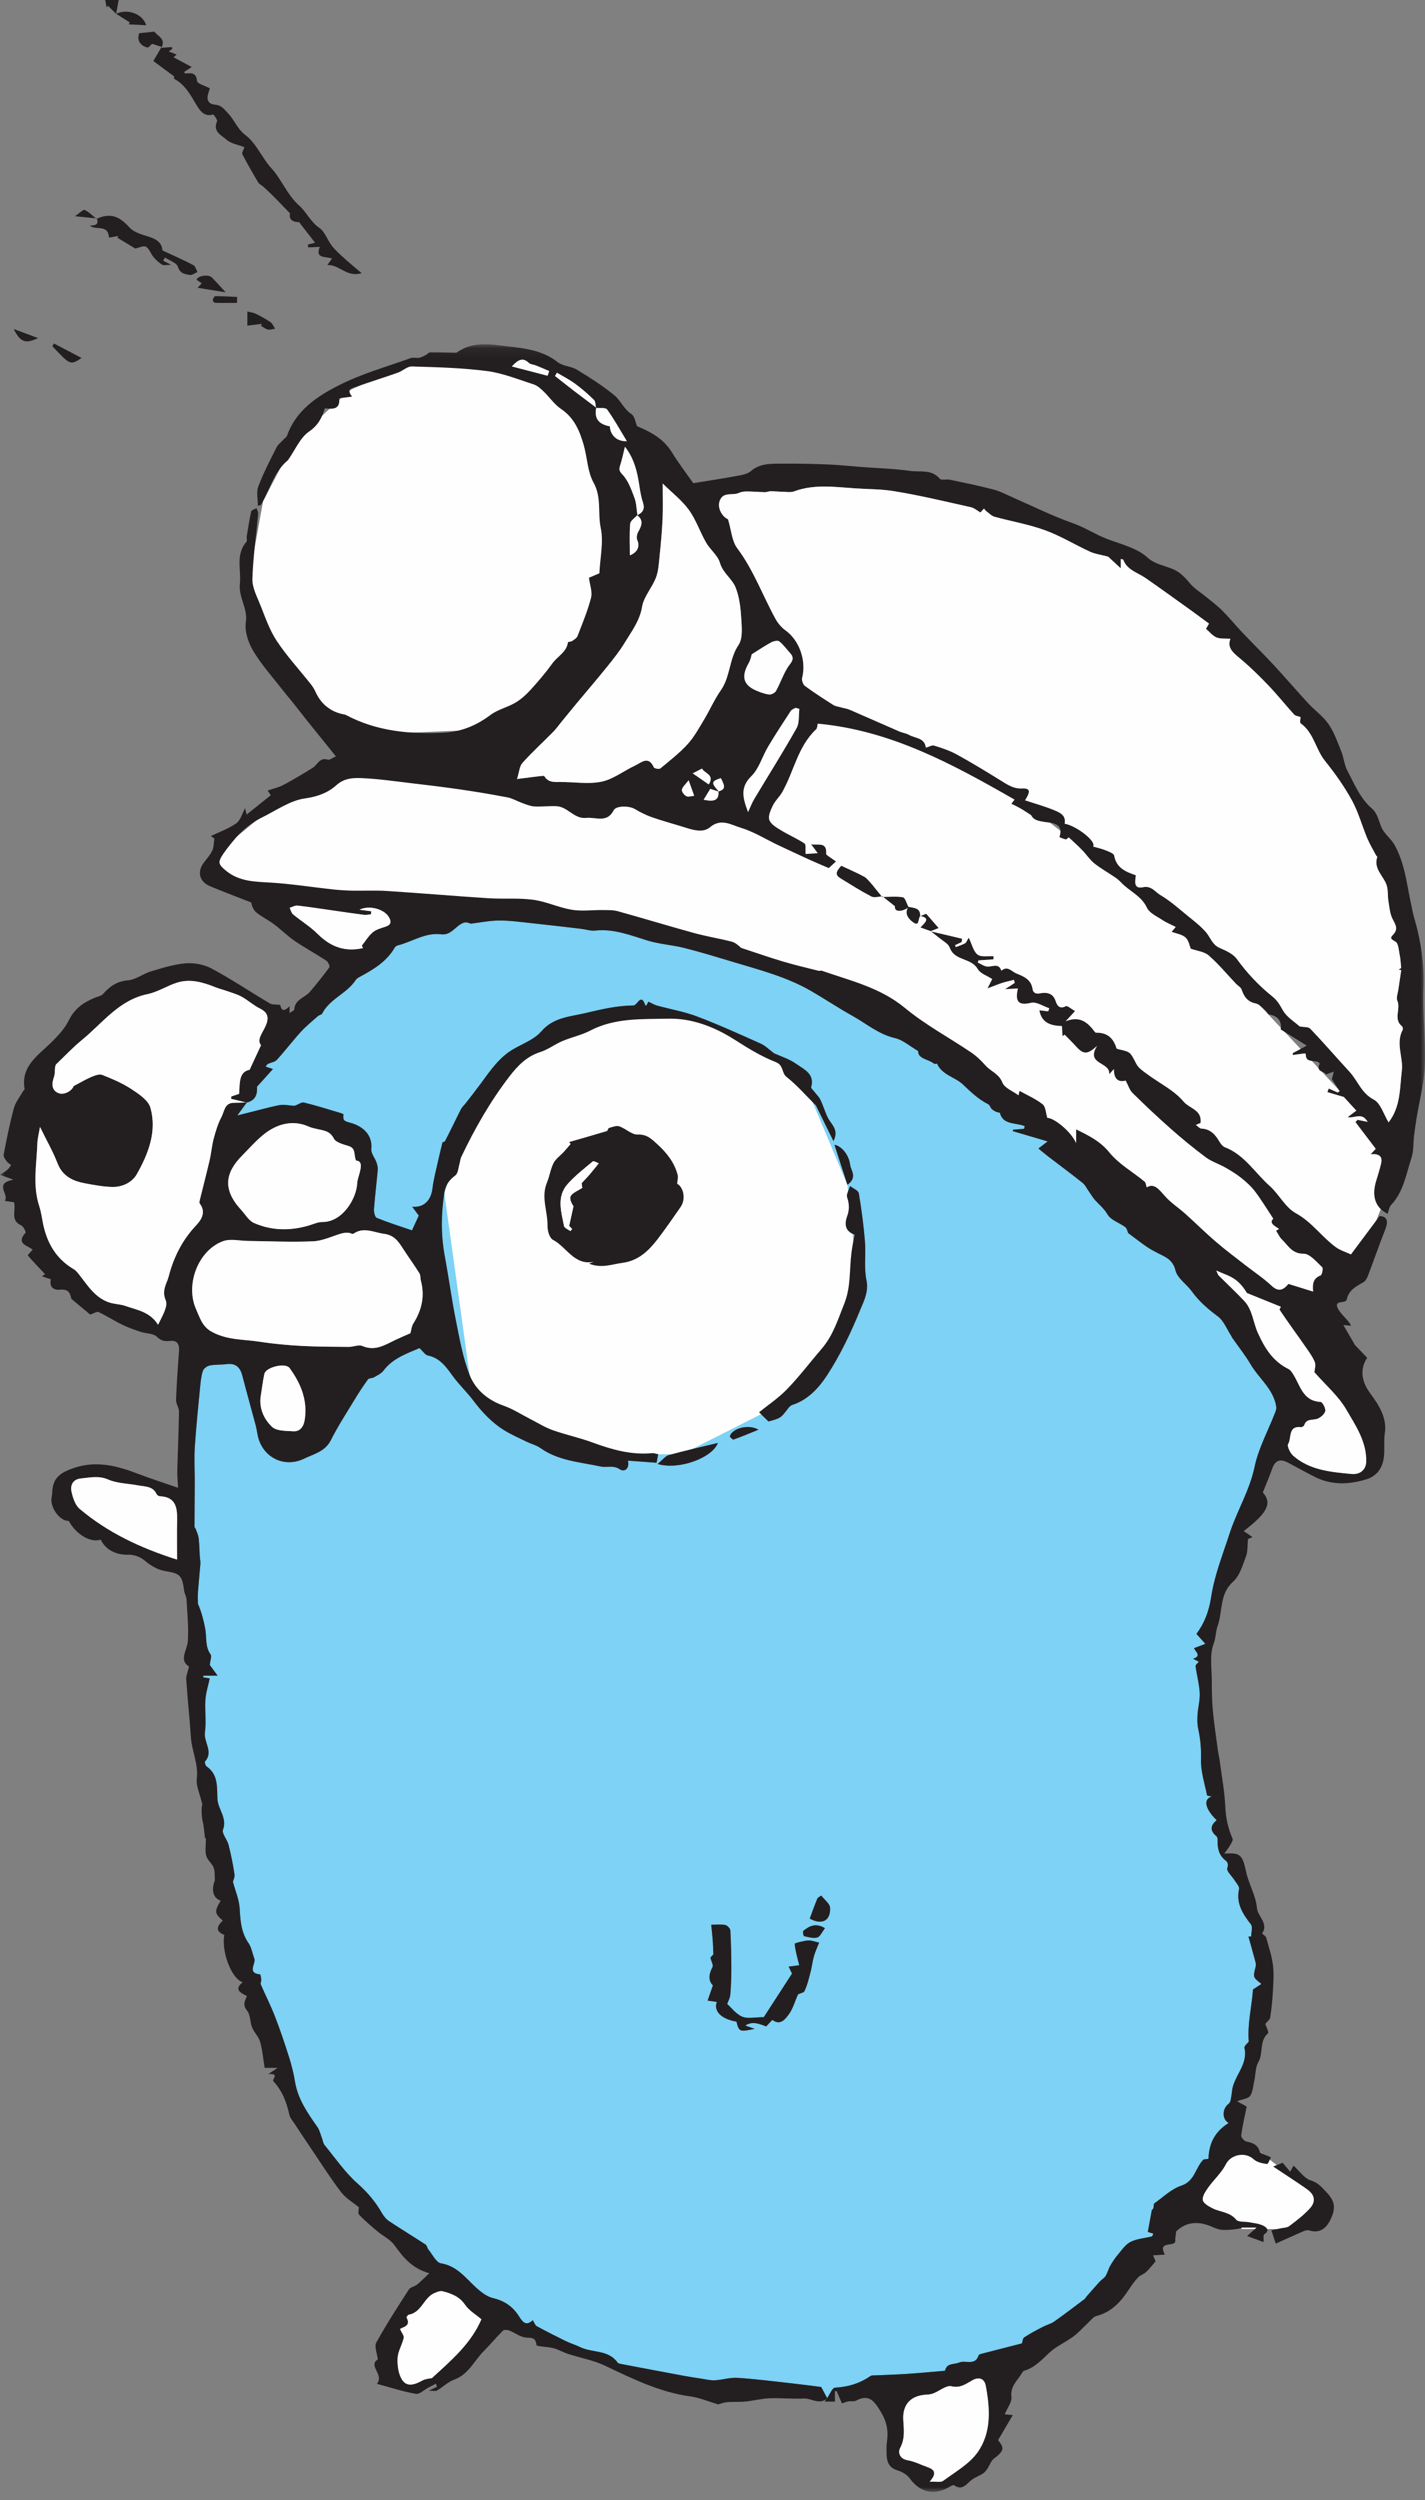 
<svg width="150px" height="263px" viewBox="0 0 150 263" version="1.1" xmlns="http://www.w3.org/2000/svg" xmlns:xlink="http://www.w3.org/1999/xlink">
    <rect x="0" y="0" width="150" height="263" fill="#808080" stroke="none"/>
    <defs>
        <polygon id="path-1" points="0 0.094 150 0.094 150 226 0 226"></polygon>
    </defs>
    <g id="draft" stroke="none" stroke-width="1" fill="none" fill-rule="evenodd">
        <g id="About-Copy" transform="translate(-1134, -88)">
            <g id="Group-105" transform="translate(1134, 87)">
                <path d="M86.838,203.831 C85.868,203.235 85.186,203.6 84.559,204.111 C84.478,204.177 84.566,204.651 84.636,204.667 C85.096,204.769 85.611,204.929 86.031,204.807 C86.339,204.717 86.531,204.225 86.838,203.831 M79.838,151.395 C78.797,150.768 77.086,151.249 76.828,152.077 C76.804,152.153 77.133,152.459 77.216,152.429 C78.055,152.13 78.878,151.783 79.838,151.395 M89.2,125.632 C90.296,124.852 89.56,124.117 89.494,123.555 C89.363,122.445 88.551,121.539 87.838,121.424 C88.284,122.803 88.713,124.131 89.2,125.632 M85.235,202.823 C86.484,203.511 87.444,203.083 87.379,201.688 C87.358,201.244 86.773,200.826 86.445,200.396 C86.304,200.506 86.093,200.585 86.033,200.728 C85.746,201.413 85.5,202.116 85.235,202.823 M69.219,154.999 C71.463,155.667 74.986,154.356 75.563,152.787 C73.79,153.215 72.089,153.592 70.412,154.056 C70.04,154.158 69.751,154.565 69.219,154.999 M76.548,211.805 C76.661,211.484 76.846,211.166 76.874,210.835 C76.949,209.936 76.986,209.032 76.984,208.13 C76.982,206.775 76.957,205.419 76.879,204.066 C76.867,203.856 76.551,203.532 76.334,203.493 C75.852,203.405 75.342,203.466 74.866,203.466 C74.925,204.059 74.983,204.558 75.021,205.058 C75.054,205.484 75.063,205.914 75.093,206.583 C75.096,206.579 74.894,206.802 74.779,206.927 C74.882,207.345 75.109,207.726 75.001,207.925 C74.587,208.69 74.551,209.369 75.044,209.845 C74.837,210.442 74.675,210.907 74.487,211.448 C74.937,211.514 75.198,211.551 75.463,211.59 C75.08,212.547 75.933,213.393 77.523,213.663 C77.795,214.729 77.85,214.757 79.439,214.418 C78.945,214.246 78.699,214.161 78.454,214.075 C78.811,213.823 79.221,213.769 79.61,213.837 C80.045,213.913 80.461,214.1 80.657,214.163 C80.921,213.889 81.286,213.462 81.317,213.485 C82.163,214.109 82.662,213.379 83.012,212.92 C83.461,212.333 83.662,211.556 83.97,210.86 C84.048,210.677 84.578,210.67 84.68,210.458 C84.988,209.814 85.15,209.097 85.333,208.398 C85.472,207.867 85.524,207.312 85.675,206.785 C85.813,206.302 86.032,205.842 86.226,205.347 C85.766,205.252 85.392,205.09 85.035,205.123 C84.546,205.167 83.646,205.396 83.653,205.48 C83.722,206.242 83.95,206.99 84.129,207.727 C83.862,207.763 83.474,207.812 83.015,207.872 C83.179,208.211 83.28,208.421 83.37,208.606 C82.327,210.215 81.31,211.783 80.397,213.191 C79.473,213.191 78.713,213.382 78.131,213.141 C77.488,212.874 77.008,212.213 76.548,211.805 M80.89,150.527 C82.186,150.175 82.182,150.172 82.946,149.169 C83.065,149.012 83.228,148.841 83.405,148.784 C85.061,148.256 86.211,146.966 87.06,145.668 C88.466,143.521 89.578,141.151 90.559,138.77 C90.938,137.851 91.459,136.86 91.204,135.643 C90.931,134.345 91.159,132.95 91.048,131.606 C90.908,129.905 90.688,128.206 90.401,126.523 C90.35,126.226 89.801,126.013 89.483,125.761 C89.366,126.161 89.063,126.624 89.172,126.948 C89.403,127.638 89.423,128.248 89.178,128.924 C88.813,129.93 89.077,130.566 89.953,130.873 C89.844,131.498 89.709,132.129 89.629,132.766 C89.403,134.558 89.574,136.386 88.871,138.135 C88.213,139.77 87.707,141.46 86.528,142.833 C85.305,144.259 84.17,145.767 82.866,147.112 C81.922,148.087 80.767,148.856 79.902,149.559 C80.273,149.923 80.532,150.177 80.89,150.527 M62.005,133.924 C63.286,134.451 64.4,133.992 65.532,133.841 C67.197,133.618 68.282,132.574 69.228,131.34 C70.07,130.24 70.857,129.099 71.646,127.96 C72.221,127.131 71.953,125.893 71.278,125.517 C71.304,125.161 71.399,124.863 71.334,124.604 C70.998,123.273 70.156,122.24 69.177,121.349 C68.626,120.847 68.097,120.299 67.129,120.346 C66.501,120.376 65.862,119.709 65.186,119.48 C64.878,119.376 64.461,119.555 64.107,119.652 C64.007,119.68 63.977,119.951 63.876,119.982 C62.557,120.381 61.232,120.756 59.908,121.137 C59.963,121.203 60.019,121.269 60.074,121.335 C59.831,121.616 59.594,121.904 59.342,122.178 C58.982,122.568 58.5,122.893 58.269,123.347 C57.946,123.981 57.856,124.731 57.577,125.394 C56.926,126.938 57.667,128.453 57.636,129.983 C57.626,130.473 57.85,131.235 58.202,131.416 C59.647,132.16 60.443,134.165 62.527,133.724 C62.398,133.772 62.269,133.822 62.005,133.924 M87.079,253.281 C86.909,252.964 86.739,252.646 86.442,252.092 C85.628,251.99 84.474,251.834 83.317,251.705 C81.426,251.496 79.537,251.253 77.64,251.131 C76.85,251.08 76.045,251.345 75.242,251.388 C74.777,251.412 74.303,251.286 73.835,251.217 C73.25,251.13 72.666,251.043 72.085,250.936 C69.853,250.521 67.622,250.1 65.392,249.676 C65.258,249.65 65.079,249.618 65.012,249.524 C64.036,248.144 62.34,248.521 61.058,247.894 C60.568,247.654 60.037,247.499 59.546,247.26 C58.52,246.759 57.501,246.241 56.499,245.694 C56.325,245.601 56.25,245.328 56.085,245.068 C55.393,245.688 55.065,245.343 54.629,244.65 C54.018,243.679 53.128,243.026 51.907,242.745 C51.181,242.577 50.492,241.995 49.923,241.455 C48.881,240.467 48.017,239.346 46.42,239.086 C45.909,239.003 45.519,238.142 45.09,237.623 C44.965,237.472 44.944,237.204 44.798,237.108 C43.518,236.272 42.208,235.48 40.935,234.633 C40.63,234.429 40.377,234.098 40.19,233.772 C39.515,232.602 38.689,231.618 37.651,230.702 C36.327,229.533 35.3,228.025 34.168,226.644 C34.008,226.449 33.982,226.145 33.885,225.896 C33.734,225.506 33.642,225.07 33.407,224.737 C32.373,223.268 31.352,221.809 31.052,219.969 C30.91,219.098 30.693,218.23 30.426,217.389 C29.968,215.944 29.484,214.505 28.936,213.093 C28.495,211.956 27.936,210.865 27.452,209.744 C27.396,209.614 27.514,209.42 27.501,209.259 C27.484,209.059 27.433,208.694 27.368,208.688 C25.954,208.552 26.979,207.559 26.768,207.011 C26.562,206.477 26.481,205.863 26.167,205.409 C25.395,204.294 25.299,203.076 25.232,201.778 C25.185,200.851 24.783,199.94 24.517,198.936 C24.545,198.818 24.732,198.469 24.684,198.156 C24.526,197.116 24.318,196.081 24.06,195.061 C23.919,194.504 23.328,193.869 23.476,193.466 C23.935,192.213 22.942,191.33 22.888,190.221 C22.83,189.019 22.991,187.667 21.75,186.815 C21.626,186.73 21.52,186.366 21.586,186.293 C22.497,185.27 21.428,184.269 21.571,183.236 C21.727,182.11 21.552,180.943 21.624,179.801 C21.67,179.079 21.904,178.368 22.074,177.557 C22.007,177.546 21.7,177.497 21.394,177.449 C21.397,177.389 21.4,177.327 21.403,177.267 L22.908,177.267 C22.485,176.689 22.213,176.318 22.083,176.141 C22.131,175.654 22.31,175.23 22.17,175.035 C21.566,174.198 21.776,173.231 21.604,172.329 C21.432,171.428 21.202,170.537 20.834,169.701 C20.834,169.282 20.808,168.861 20.839,168.444 C20.913,167.453 21.022,166.464 21.097,165.473 C21.115,165.238 21.047,164.999 21.033,164.761 C20.994,164.114 20.99,163.463 20.915,162.82 C20.876,162.488 20.719,162.169 20.607,161.848 C20.575,161.757 20.473,161.677 20.473,161.592 C20.477,160.055 20.497,158.518 20.502,156.98 C20.506,155.731 20.427,154.478 20.506,153.234 C20.641,151.118 20.864,149.008 21.067,146.896 C21.122,146.326 21.178,145.74 21.358,145.204 C21.441,144.956 21.8,144.694 22.075,144.64 C22.65,144.524 23.256,144.576 23.841,144.498 C24.794,144.372 25.276,144.81 25.506,145.696 C25.959,147.447 26.454,149.188 26.917,150.937 C27.056,151.461 27.091,152.018 27.275,152.521 C27.997,154.506 30.102,155.359 31.996,154.445 C33.036,153.943 34.216,153.706 34.83,152.487 C35.558,151.044 36.446,149.68 37.286,148.294 C37.738,147.548 38.213,146.812 38.728,146.108 C38.839,145.956 39.181,145.992 39.379,145.877 C39.727,145.676 40.131,145.489 40.362,145.184 C41.376,143.843 42.868,143.374 44.155,142.81 C44.541,143.163 44.758,143.53 45.038,143.587 C46.373,143.858 47.014,144.875 47.741,145.856 C48.373,146.709 49.159,147.446 49.798,148.294 C50.746,149.553 51.804,150.686 53.156,151.501 C53.896,151.946 54.694,152.297 55.473,152.675 C55.935,152.899 56.462,153.021 56.872,153.313 C58.779,154.671 61.064,154.798 63.232,155.265 C63.877,155.403 64.556,155.089 65.254,155.565 C65.676,155.853 66.3,155.568 66.098,154.649 C67.13,154.725 68.077,154.794 69.111,154.87 C69.14,154.721 69.205,154.377 69.28,153.975 C69.04,153.929 68.842,153.844 68.654,153.861 C66.453,154.07 64.407,153.488 62.37,152.738 C60.997,152.232 59.55,151.928 58.17,151.437 C57.359,151.149 56.614,150.676 55.841,150.283 C54.9,149.805 53.998,149.212 53.01,148.866 C51.34,148.282 50.049,147.179 49.44,145.649 C48.714,143.831 48.38,141.844 47.99,139.907 C47.542,137.685 47.246,135.432 46.83,133.202 C46.412,130.964 46.42,128.747 46.77,126.494 C46.906,125.618 47.287,125.136 47.937,124.638 C48.225,124.417 48.243,123.836 48.372,123.414 C48.44,123.189 48.443,122.939 48.542,122.732 C49.964,119.731 51.607,116.858 53.635,114.222 C54.489,113.111 55.44,112.125 56.862,111.672 C57.682,111.412 58.401,110.852 59.201,110.513 C60.16,110.105 61.21,109.892 62.127,109.413 C64.74,108.052 67.623,108.216 70.373,108.156 C72.777,108.104 75.156,108.987 77.278,110.337 C78.68,111.228 80.116,112.126 81.653,112.722 C82.521,113.059 82.243,113.851 82.798,114.288 C83.879,115.137 84.791,116.198 85.889,117.287 C86.416,118.358 87.038,119.624 87.734,121.038 C88.339,119.815 87.494,119.287 87.144,118.582 C86.841,117.971 86.654,117.301 86.358,116.685 C86.205,116.366 85.923,116.109 85.703,115.822 C85.587,115.67 85.353,115.476 85.385,115.361 C85.785,113.972 84.639,113.5 83.852,112.936 C83.107,112.401 82.18,112.12 81.473,111.792 C80.947,111.403 80.557,110.995 80.08,110.782 C77.864,109.792 75.65,108.786 73.382,107.927 C72.03,107.414 70.577,107.171 69.176,106.783 C68.859,106.695 68.569,106.513 68.249,106.365 C68.19,106.482 68.118,106.624 68.049,106.76 C67.997,106.765 67.936,106.777 67.933,106.77 C67.478,105.385 67.092,106.765 66.68,106.768 C64.946,106.778 63.27,107.179 61.62,107.568 C60.007,107.949 58.256,108.014 56.981,109.493 C56.272,110.316 55.105,110.76 54.112,111.318 C52.556,112.194 51.607,113.627 50.589,115.009 C50.081,115.699 49.548,116.373 49.023,117.052 C48.86,117.263 48.645,117.442 48.527,117.674 C47.963,118.778 47.435,119.902 46.862,121.002 C46.79,121.141 46.526,121.179 46.583,121.151 C46.426,121.808 46.288,122.345 46.17,122.886 C45.94,123.936 45.65,124.981 45.518,126.045 C45.37,127.24 44.647,128.055 43.391,127.94 C43.694,128.349 43.904,128.631 44.085,128.874 C43.878,129.319 43.662,129.787 43.366,130.424 C42.187,130.019 40.903,129.615 39.659,129.113 C39.463,129.034 39.344,128.503 39.367,128.193 C39.468,126.814 39.644,125.441 39.764,124.063 C39.787,123.806 39.717,123.523 39.629,123.274 C39.458,122.796 39.039,122.312 39.084,121.867 C39.246,120.271 38.044,119.457 37.027,119.152 C36.301,118.934 36.062,118.957 36.154,118.224 C36.16,118.181 35.88,118.089 35.726,118.043 C34.484,117.676 33.248,117.281 31.99,116.977 C31.728,116.913 31.386,117.196 31.075,117.3 C30.973,117.334 30.851,117.314 30.738,117.306 C30.384,117.278 30.028,117.206 29.676,117.224 C29.336,117.241 29.001,117.35 28.466,117.457 C27.498,117.702 26.335,117.996 24.982,118.338 C25.422,117.735 25.704,117.351 25.985,116.966 L25.969,116.979 C27.002,116.737 27.095,115.963 27.05,115.32 C27.657,114.647 28.163,114.087 28.731,113.457 C28.362,113.333 28.188,113.274 27.961,113.198 C28.072,113.063 28.12,112.957 28.199,112.919 C28.515,112.768 28.931,112.721 29.146,112.486 C30.016,111.533 30.798,110.499 31.668,109.545 C32.216,108.943 32.858,108.428 33.468,107.885 C33.595,107.771 33.845,107.75 33.911,107.621 C34.71,106.061 36.519,105.516 37.447,104.088 C37.535,103.953 37.696,103.85 37.843,103.77 C39.286,102.996 40.685,102.175 41.542,100.693 C41.604,100.585 41.74,100.48 41.861,100.45 C43.388,100.072 44.762,99.072 46.432,99.282 C47.52,99.419 47.962,98.358 48.805,98.065 C49.033,97.986 49.313,98.054 49.548,98.167 C50.546,98.047 51.543,97.835 52.54,97.83 C53.674,97.826 54.811,97.989 55.942,98.109 C57.691,98.294 59.436,98.502 61.182,98.706 C61.671,98.764 62.168,98.942 62.641,98.89 C64.605,98.672 66.361,99.386 68.175,99.941 C69.428,100.325 70.772,100.399 72.048,100.722 C73.795,101.163 75.521,101.692 77.247,102.212 C80.001,103.04 82.799,103.762 85.318,105.212 C86.797,106.062 88.217,107.018 89.708,107.846 C91.188,108.668 92.485,109.806 94.224,110.202 C95.037,110.388 95.745,111.036 96.647,111.56 C96.629,112.415 97.737,112.398 98.345,112.904 C98.403,112.952 98.623,112.862 98.638,112.896 C99.185,114.096 100.531,114.289 101.365,115.082 C102.194,115.871 102.994,116.641 104.025,117.156 C104.198,117.242 104.254,117.537 104.414,117.677 C104.64,117.872 104.914,118.013 105.253,118.049 C105.549,119.364 106.944,119.069 107.87,119.464 C107.842,119.559 107.814,119.653 107.786,119.748 C107.407,119.776 107.029,119.805 106.65,119.833 C106.636,119.885 106.623,119.936 106.609,119.986 C107.785,120.333 108.961,120.679 110.278,121.066 C109.902,121.356 109.644,121.556 109.307,121.815 C109.668,122.11 109.976,122.376 110.298,122.623 C111.518,123.557 112.755,124.469 113.954,125.428 C114.241,125.657 114.409,126.035 114.63,126.346 C114.855,126.66 115.047,127.004 115.309,127.283 C115.755,127.761 116.234,128.157 116.593,128.765 C116.945,129.358 117.835,129.621 118.448,130.082 C118.631,130.219 118.678,130.535 118.762,130.714 C119.393,131.183 120.025,131.675 120.68,132.131 C121.042,132.383 121.437,132.588 121.828,132.793 C122.642,133.218 123.45,133.47 123.735,134.638 C123.937,135.465 124.909,136.084 125.463,136.851 C126.216,137.896 127.153,138.698 128.185,139.468 C128.839,139.956 129.172,140.875 129.648,141.601 C129.666,141.629 129.67,141.668 129.689,141.695 C130.352,142.645 131.078,143.558 131.666,144.551 C132.551,146.047 134.09,147.152 134.347,149.016 C134.375,149.217 134.278,149.447 134.2,149.649 C133.47,151.53 132.469,153.353 132.061,155.302 C131.536,157.812 130.194,159.951 129.425,162.329 C128.714,164.527 127.837,166.713 127.492,168.974 C127.26,170.493 126.789,171.736 125.942,172.874 C126.25,173.219 126.56,173.565 126.877,173.92 C126.501,174.063 126.127,174.206 125.691,174.373 C125.808,174.73 126.55,175.191 125.579,175.49 C125.783,175.593 125.987,175.696 126.192,175.8 C126.072,175.958 125.832,176.131 125.85,176.27 C125.973,177.21 126.236,178.137 126.286,179.077 C126.326,179.84 126.104,180.613 126.054,181.386 C126.022,181.881 126.026,182.396 126.13,182.877 C126.36,183.931 126.454,184.959 126.42,186.059 C126.38,187.314 126.802,188.587 127.054,189.846 C127.069,189.917 127.365,189.932 127.544,189.977 C126.634,190.275 126.843,191.28 128.074,192.475 C127.379,193.025 127.358,193.589 128.059,194.171 C128.161,194.256 128.177,194.488 128.172,194.65 C128.15,195.473 128.32,196.187 129.028,196.726 C129.222,196.872 129.324,197.115 129.186,197.522 C129.084,197.821 129.682,198.351 129.952,198.788 C130.136,199.087 130.484,199.446 130.428,199.705 C130.096,201.224 130.808,202.317 131.674,203.428 C131.883,203.694 131.705,204.264 131.705,204.693 L131.417,204.714 C131.662,205.594 131.912,206.472 132.147,207.354 C132.19,207.518 132.215,207.708 132.175,207.868 C131.889,209.001 131.883,209 132.783,209.696 C132.452,209.912 132.145,210.111 131.896,210.273 C131.76,212.116 131.291,213.912 131.45,215.769 C131.358,215.894 130.946,216.213 130.995,216.426 C131.403,218.204 129.853,219.388 129.684,220.974 C129.649,221.297 129.606,221.62 129.537,221.935 C129.507,222.069 129.43,222.222 129.325,222.303 C128.614,222.853 128.636,223.942 129.332,224.323 C128.005,225.152 127.262,226.301 127.208,228.095 C127.114,228.106 126.797,228.145 126.684,228.16 C125.789,229.075 125.791,230.434 124.344,230.916 C123.306,231.263 122.435,232.12 121.511,232.779 C121.405,232.855 121.475,233.145 121.397,233.303 C121.318,233.46 121.156,233.574 121.247,233.478 C121.086,234.352 120.961,235.025 120.821,235.782 C120.873,235.799 121.123,235.876 121.412,235.965 C121.337,236.097 121.304,236.238 121.24,236.255 C120.491,236.444 119.676,236.492 119.005,236.83 C118.465,237.101 118.077,237.696 117.664,238.183 C117.358,238.543 117.094,238.946 116.858,239.357 C116.668,239.688 116.586,240.085 116.384,240.407 C116.235,240.644 115.955,240.795 115.759,241.008 C115.286,241.525 114.827,242.057 114.364,242.585 C114.291,242.668 114.246,242.783 114.161,242.847 C113.099,243.644 112.045,244.453 110.959,245.216 C110.606,245.463 110.154,245.565 109.765,245.769 C109.101,246.117 108.432,246.463 107.809,246.877 C107.64,246.988 107.631,247.34 107.575,247.506 C106.119,247.878 104.693,248.241 103.269,248.611 C103.174,248.636 103.035,248.692 103.012,248.764 C102.656,249.902 101.626,249.231 100.954,249.522 C100.42,249.754 99.65,249.543 99.477,250.385 C98.176,250.494 96.863,250.62 95.546,250.71 C94.454,250.783 93.358,250.812 92.263,250.866 C92.043,250.877 91.773,250.838 91.613,250.948 C90.492,251.723 89.274,252.089 87.906,252.16 C87.602,252.176 87.335,252.89 87.056,253.283 C87.063,253.283 87.079,253.281 87.079,253.281" id="Fill-1" fill="#7DD2F5"></path>
                <polyline id="Fill-3" fill="#FEFEFE" points="49.798 148.293 60.002 153.982 71.774 153.982 85.236 147.169 90.559 138.77 89.2 125.632 83.852 112.936 73.382 107.927 61.62 107.567 50.59 115.008 46.77 126.493"></polyline>
                <polygon id="Fill-4" fill="#FEFEFE" points="51.009 39.136 44.147 38.629 36.81 42.058 31.001 47.41 27.696 53.702 26.038 62.841 31.001 72.942 38.524 78.268 55.845 77.533 65.984 62.289 64.346 52.181 60.431 42.124"></polygon>
                <polygon id="Fill-5" fill="#FEFEFE" points="85.586 75.458 79.837 87.635 72.422 86.425 63.023 85.221 43.295 81.547 32.358 82.853 24.963 88.976 22.398 92.074 24.963 95.287 37.051 96.05 63.023 98.042 79.837 101.316 100.78 112.796 122.452 130.309 132.553 136.61 138.797 138.145 143.022 134.171 146.328 125.632 146.328 121.424 124.472 98.042 112.502 89.082 102.993 81.671"></polygon>
                <polygon id="Fill-6" fill="#FEFEFE" points="129.023 226.446 124.251 233.604 130.204 235.479 136.437 235.479 139.59 233.178 137.852 231.502 132.63 227.355"></polygon>
                <g id="Group-104" transform="translate(0, 0.125)">
                    <g id="Group-9" transform="translate(0, 37)">
                        <mask id="mask-2" fill="white">
                            <use xlink:href="#path-1"></use>
                        </mask>
                        <g id="Clip-8"></g>
                        <path d="M74.601,46.39 C75.263,45.361 74.164,45.246 73.897,44.724 C73.594,44.879 73.315,45.022 72.916,45.226 C73.514,45.639 74.034,45.998 74.601,46.39 M72.49,45.955 C72.195,46.336 71.87,46.602 71.779,46.932 C71.727,47.117 72.012,47.515 72.238,47.622 C72.47,47.733 72.814,47.606 73.071,47.586 C72.868,47.015 72.719,46.598 72.49,45.955 M57.642,3.401 C57.698,3.237 57.755,3.072 57.812,2.908 C57.342,2.708 56.873,2.503 56.4,2.314 C56.159,2.216 55.842,2.215 55.671,2.053 C55.062,1.474 54.59,1.647 53.877,2.422 C55.269,2.784 56.455,3.092 57.642,3.401 M84.143,38.448 C84.01,38.409 83.877,38.37 83.744,38.332 C83.574,38.437 83.342,38.501 83.243,38.654 C82.427,39.901 81.61,41.149 80.848,42.429 C80.237,43.454 79.9,44.726 79.086,45.527 C77.9,46.694 78.171,47.782 78.744,49.299 C79.017,48.712 79.166,48.302 79.387,47.934 C80.876,45.449 82.423,42.996 83.848,40.474 C84.161,39.919 84.056,39.129 84.143,38.448 M79.129,32.701 C79.091,32.818 79.025,33.249 78.823,33.603 C78.013,35.018 78.216,35.907 79.571,36.502 C80.013,36.697 80.483,36.871 80.956,36.929 C81.188,36.957 81.572,36.762 81.685,36.557 C82.129,35.754 82.424,34.864 82.909,34.09 C83.226,33.583 83.753,33.218 83.181,32.585 C82.801,32.166 82.466,31.694 82.03,31.345 C81.873,31.219 81.441,31.308 81.205,31.433 C80.562,31.775 79.956,32.188 79.129,32.701 M27.428,110.857 C27.286,112.116 27.825,113.207 28.643,113.975 C29.115,114.416 30.092,114.384 30.851,114.434 C31.603,114.484 31.961,113.933 32.071,113.252 C32.404,111.186 31.663,109.397 30.487,107.788 C30.038,107.174 27.981,107.695 27.829,108.398 C27.652,109.208 27.558,110.036 27.428,110.857 M38.214,63.605 C38.171,63.52 38.128,63.435 38.085,63.35 C38.464,62.875 38.785,62.331 39.24,61.947 C39.597,61.646 40.11,61.508 40.573,61.358 C41.202,61.154 41.213,60.792 40.914,60.314 C40.39,59.472 38.811,59.072 37.838,59.572 C38.282,59.629 38.677,59.681 39.071,59.733 C39.066,59.837 39.06,59.943 39.054,60.047 C38.809,60.071 38.559,60.139 38.32,60.109 C37.208,59.968 36.1,59.8 34.99,59.642 C33.767,59.468 32.545,59.273 31.318,59.136 C31.054,59.107 30.766,59.286 30.489,59.37 C30.605,59.605 30.665,59.908 30.849,60.061 C31.704,60.768 32.674,61.354 33.453,62.133 C34.81,63.492 36.346,64.034 38.214,63.605 M45.466,214.03 C47.552,212.126 49.584,210.385 50.674,207.846 C50.087,207.342 49.37,206.932 48.952,206.318 C48.348,205.431 47.492,205.13 46.57,204.894 C46.329,204.832 46.013,204.974 45.753,205.078 C44.605,205.543 44.392,207.133 43.028,207.361 C42.932,207.376 42.771,207.624 42.8,207.676 C43.297,208.578 42.408,208.646 42.104,208.869 C42.272,209.246 42.549,209.561 42.496,209.803 C42.335,210.528 41.885,211.216 41.851,211.934 C41.815,212.698 41.932,213.605 42.334,214.22 C42.868,215.036 43.727,214.688 44.487,214.274 C44.82,214.093 45.245,214.081 45.466,214.03 M18.636,127.933 C18.636,126.39 18.616,125.118 18.642,123.845 C18.668,122.53 18.559,121.346 16.832,121.269 C16.711,121.264 16.536,121.157 16.487,121.05 C16.091,120.183 15.255,120.266 14.53,120.126 C13.482,119.925 12.352,119.927 11.399,119.515 C10.38,119.073 9.457,119.308 8.494,119.401 C7.701,119.477 7.38,120.092 7.522,120.758 C7.661,121.411 7.909,122.197 8.385,122.597 C11.313,125.064 14.703,126.684 18.636,127.933 M97.856,224.931 C98.544,224.899 99.027,225.026 99.278,224.84 C100.535,223.907 102.008,223.088 102.888,221.86 C104.38,219.776 104.221,217.257 103.761,214.825 C103.628,214.119 103.085,213.871 102.404,214.236 C101.701,214.612 101.131,215.121 100.148,214.892 C99.612,214.767 98.91,215.378 98.272,215.632 C98.053,215.719 97.804,215.762 97.567,215.772 C95.906,215.837 94.991,216.771 95.081,218.421 C95.137,219.432 95.286,220.392 94.752,221.38 C94.512,221.826 94.673,222.525 95.541,222.674 C96.272,222.8 96.962,223.162 97.673,223.411 C98.418,223.672 98.604,224.104 97.856,224.931 M128.032,97.529 C128.185,97.861 128.206,97.969 128.27,98.033 C129.172,98.934 130.106,99.806 130.98,100.733 C131.845,101.651 131.907,102.983 132.403,104.077 C133.166,105.76 134.003,107.075 135.641,107.892 C135.856,107.999 136.014,108.263 136.152,108.483 C136.884,109.651 137.148,111.258 139.014,111.344 C139.207,111.353 139.57,112.034 139.5,112.315 C139.418,112.646 138.993,113.011 138.639,113.127 C138.143,113.289 137.513,113.085 137.282,113.802 C137.251,113.897 137.056,114.011 136.951,113.998 C135.553,113.833 135.978,115.152 135.596,115.767 C135.454,115.994 135.813,116.735 136.139,117.017 C137.88,118.533 140.089,118.717 142.246,118.923 C143.245,119.018 143.797,118.401 143.812,117.623 C143.855,115.516 142.689,113.826 141.716,112.152 C140.885,110.723 139.553,109.585 138.357,108.221 C138.367,107.995 138.545,107.463 138.374,107.088 C138.045,106.362 137.523,105.722 137.073,105.052 C136.822,104.68 136.552,104.321 136.293,103.954 C135.756,103.192 135.214,102.434 134.698,101.658 C134.656,101.594 134.802,101.407 134.832,101.338 C133.576,100.83 132.411,100.359 131.246,99.887 C130.922,99.323 130.486,98.792 129.942,98.417 C129.431,98.066 128.806,97.878 128.032,97.529 M37.471,85.953 C37.206,85.266 37.493,84.678 36.682,84.422 C36.124,84.246 35.351,84.056 35.138,83.637 C34.721,82.818 34.051,82.799 33.369,82.637 C33.067,82.566 32.756,82.5 32.475,82.375 C31.027,81.733 29.586,82.01 28.368,82.775 C27.292,83.451 26.432,84.485 25.517,85.402 C23.709,87.215 23.385,88.975 25.381,91.144 C25.82,91.621 26.186,92.281 26.733,92.522 C28.568,93.331 30.497,93.36 32.43,92.811 C32.936,92.667 33.446,92.415 33.953,92.418 C36.01,92.428 37.504,90.032 37.601,88.359 C37.623,87.972 37.77,87.593 37.868,87.212 C38.028,86.587 38.122,85.999 37.471,85.953 M43.204,104.118 C43.287,103.825 43.314,103.404 43.512,103.09 C44.397,101.688 44.738,100.211 44.3,98.585 C44.232,98.332 44.28,98.022 44.15,97.816 C43.602,96.943 42.995,96.109 42.435,95.244 C41.94,94.479 41.523,93.812 40.409,93.661 C39.314,93.512 38.291,92.907 37.199,93.654 C37.102,93.72 36.872,93.565 36.702,93.558 C36.473,93.548 36.232,93.547 36.015,93.608 C35.003,93.889 34.006,94.4 32.987,94.448 C30.705,94.556 28.413,94.438 26.125,94.412 C25.24,94.404 24.265,94.151 23.486,94.435 C20.861,95.394 19.48,99 20.641,101.596 C21.03,102.466 21.277,103.403 22.264,103.952 C23.89,104.86 25.683,104.754 27.411,105.024 C28.847,105.248 30.304,105.374 31.756,105.453 C33.403,105.542 35.054,105.543 36.704,105.556 C37.188,105.56 37.752,105.292 38.144,105.462 C39.504,106.049 40.544,105.329 41.655,104.807 C42.125,104.585 42.605,104.383 43.204,104.118 M69.757,14.739 C69.757,16.11 69.798,17.269 69.747,18.423 C69.689,19.722 69.569,21.021 69.436,22.315 C69.355,23.098 69.321,23.921 69.045,24.642 C68.643,25.697 67.768,26.629 67.59,27.696 C67.341,29.189 66.488,30.281 65.768,31.472 C65.224,32.371 64.558,33.202 63.896,34.025 C62.859,35.313 61.778,36.566 60.719,37.837 C60.169,38.498 59.628,39.166 59.083,39.831 C58.799,40.177 58.54,40.548 58.227,40.866 C57.152,41.955 56.016,42.989 54.995,44.127 C54.677,44.483 54.653,45.102 54.424,45.821 C55.41,45.696 56.116,45.603 56.823,45.521 C56.987,45.501 57.26,45.455 57.305,45.53 C57.691,46.164 58.27,46.146 58.909,46.136 C60.379,46.113 61.899,46.392 63.308,46.103 C64.55,45.847 65.657,44.961 66.847,44.406 C67.506,44.097 68.26,43.326 68.823,44.592 C68.878,44.716 69.384,44.809 69.507,44.707 C70.496,43.892 71.52,43.094 72.38,42.152 C73.069,41.397 73.574,40.463 74.108,39.577 C74.72,38.563 75.194,37.457 75.872,36.493 C76.885,35.05 76.739,33.203 77.739,31.717 C78.215,31.01 78.077,29.809 78.019,28.842 C77.955,27.772 77.822,26.652 77.429,25.668 C77.059,24.744 76.094,24.165 75.781,23.079 C75.556,22.296 74.754,21.698 74.325,20.951 C73.68,19.827 73.265,18.55 72.512,17.513 C71.778,16.501 70.742,15.708 69.757,14.739 M136.802,71.844 C137.238,71.929 137.725,71.874 137.929,72.089 C139.337,73.568 140.675,75.114 142.058,76.618 C142.926,77.562 143.295,78.859 144.607,79.544 C145.335,79.924 145.649,81.097 146.166,81.94 C147.451,80.285 147.337,78.328 147.559,76.519 C147.731,75.115 146.889,73.643 147.65,72.203 C147.698,72.114 147.655,71.895 147.577,71.832 C146.635,71.085 147.471,70.016 147.088,69.148 C146.947,68.827 147.143,68.353 147.198,67.951 C147.292,67.275 147.397,66.6 147.497,65.925 C147.403,65.911 147.308,65.895 147.213,65.88 C147.387,65.768 147.56,65.657 147.492,65.701 C147.436,65.16 147.43,64.782 147.351,64.419 C147.238,63.897 147.223,63.123 146.892,62.933 C146.457,62.682 146.268,62.576 146.621,62.219 C147.22,61.613 146.903,61.156 146.59,60.551 C146.303,59.997 146.254,59.311 146.149,58.675 C146.066,58.164 146.123,57.626 146,57.129 C145.74,56.071 144.528,55.323 144.975,54.019 C144.987,53.984 144.886,53.919 144.854,53.86 C144.538,53.259 144.18,52.676 143.919,52.053 C143.362,50.72 142.984,49.295 142.293,48.04 C141.494,46.586 140.514,45.214 139.473,43.917 C138.482,42.685 138.291,40.953 136.916,39.969 C136.79,39.879 136.9,39.46 136.9,39.305 C136.637,39.207 136.359,39.189 136.225,39.04 C135.321,38.045 134.482,36.989 133.553,36.017 C132.609,35.028 131.63,34.062 130.582,33.185 C129.851,32.572 129.135,32.046 129.516,31.071 C128.976,31.029 128.464,31.098 128.05,30.927 C127.639,30.757 127.326,30.347 126.946,30.023 C127.035,29.87 127.164,29.647 127.264,29.475 C126.54,28.943 125.887,28.453 125.224,27.979 C123.683,26.875 122.146,25.765 120.589,24.684 C119.753,24.103 118.652,23.856 118.238,22.757 C118.225,22.72 118.121,22.717 117.977,22.673 L117.977,23.662 C117.342,23.075 116.922,22.685 116.65,22.433 C115.925,22.241 115.287,22.16 114.729,21.905 C113.141,21.179 111.635,20.245 110.003,19.653 C108.287,19.029 106.457,18.722 104.688,18.234 C104.37,18.146 104.105,17.855 103.823,17.649 C103.744,17.59 103.687,17.5 103.577,17.374 C103.432,17.532 103.307,17.667 103.199,17.785 C102.862,17.591 102.556,17.31 102.205,17.232 C99.489,16.629 96.78,15.97 94.037,15.532 C92.747,15.326 91.391,15.337 90.076,15.25 C87.883,15.106 85.733,14.773 83.593,15.563 C83.229,15.698 82.78,15.611 82.37,15.604 C81.954,15.597 81.538,15.548 81.121,15.548 C80.92,15.548 80.719,15.654 80.518,15.65 C79.887,15.636 79.256,15.574 78.625,15.571 C78.341,15.57 78.03,15.61 77.776,15.728 C77.114,16.037 76.118,15.556 75.757,16.563 C75.483,17.327 76.017,18.224 76.635,18.499 C76.991,19.687 77.044,20.793 77.595,21.528 C79.314,23.818 80.27,26.489 81.621,28.957 C81.874,29.421 82.248,29.872 82.676,30.178 C84.141,31.224 84.902,33.367 84.436,35.187 C84.372,35.436 84.532,35.884 84.738,36.036 C85.699,36.742 86.704,37.387 87.712,38.027 C87.936,38.169 88.232,38.202 88.498,38.277 C88.822,38.369 89.164,38.415 89.47,38.547 C91.215,39.299 92.95,40.075 94.694,40.831 C95.011,40.968 95.382,40.999 95.675,41.171 C96.322,41.549 97.337,41.456 97.455,42.522 C97.761,42.44 98.094,42.232 98.34,42.307 C99.149,42.556 99.97,42.829 100.708,43.234 C102.248,44.077 103.75,44.993 105.243,45.917 C105.971,46.369 106.673,46.866 107.571,46.815 C108.585,46.758 108.397,47.266 107.902,48.061 C109.001,48.425 109.997,48.698 110.944,49.091 C111.533,49.337 112.246,49.613 112.066,50.52 C113.315,50.735 115.449,52.393 115.067,52.926 C115.516,53.056 115.96,53.149 116.373,53.317 C116.708,53.453 117.24,53.639 117.282,53.875 C117.515,55.178 118.497,55.579 119.569,55.949 C119.476,56.581 119.312,57.416 120.309,57.204 C121.207,57.013 121.59,57.7 122.129,58.015 C123.192,58.639 124.126,59.487 125.091,60.271 C125.739,60.797 126.416,61.316 126.953,61.946 C127.424,62.497 127.607,63.253 128.39,63.591 C129.046,63.873 129.803,64.212 130.197,64.756 C131.28,66.25 132.525,67.567 133.951,68.709 C134.465,69.121 134.728,69.595 135.041,70.153 C135.444,70.872 136.268,71.357 136.802,71.844 M67.091,18.056 C66.828,18.358 66.365,18.643 66.336,18.966 C66.241,20.047 66.3,21.142 66.3,22.288 C67.132,21.984 67.374,21.292 67.085,20.701 C66.977,20.48 67.036,20.092 67.162,19.86 C67.508,19.224 67.808,18.635 67.07,18.073 C67.668,17.802 67.905,17.408 67.677,16.728 C67.488,16.162 67.388,15.561 67.3,14.968 C67.084,13.508 66.751,12.1 65.781,10.867 C65.607,11.567 65.487,12.194 65.289,12.795 C65.15,13.217 65.138,13.387 65.527,13.798 C66.134,14.439 66.459,15.38 66.784,16.24 C66.997,16.802 66.999,17.446 67.091,18.056 M62.741,6.784 C62.676,6.499 62.704,6.121 62.529,5.95 C61.908,5.34 61.247,4.762 60.545,4.246 C59.944,3.805 59.268,3.466 58.625,3.081 C58.557,3.197 58.488,3.311 58.42,3.426 C59.09,3.952 59.755,4.482 60.431,4.999 C61.204,5.592 61.987,6.173 62.766,6.759 C62.535,7.881 62.985,8.498 64.2,8.723 C64.222,9.61 64.923,10.343 65.983,10.282 C65.257,9.088 64.642,7.973 63.903,6.947 C63.745,6.727 63.139,6.83 62.741,6.784 M75.695,47.165 C75.382,47.062 75.069,46.958 74.763,46.858 C74.496,47.297 74.289,47.636 74.069,47.998 C75.257,48.261 75.692,47.998 75.626,47.128 C76.333,46.909 76.376,46.667 75.876,45.727 C74.854,46.057 74.832,46.235 75.695,47.165 M87.079,216.156 C86.258,216.901 85.414,216.133 84.578,216.177 C83.385,216.24 82.183,216.108 80.988,216.157 C80.138,216.192 79.297,216.416 78.446,216.501 C77.812,216.564 77.168,216.511 76.533,216.563 C76.184,216.592 75.844,216.73 75.586,216.795 C74.593,216.503 73.647,216.094 72.663,215.958 C69.443,215.511 66.595,214.114 63.713,212.739 C62.492,212.157 61.111,211.913 59.811,211.492 C59.279,211.319 58.783,211.027 58.246,210.883 C57.64,210.721 56.484,210.713 56.47,210.556 C56.386,209.631 55.832,209.847 55.259,209.754 C54.694,209.662 54.186,209.256 53.634,209.038 C53.429,208.957 53.065,208.917 52.947,209.035 C52.247,209.726 51.622,210.494 50.926,211.189 C49.909,212.203 49.329,213.645 47.816,214.192 C47.158,214.429 46.615,214.976 45.996,215.343 C45.849,215.43 45.605,215.356 45.14,215.356 C45.589,215.141 45.792,215.043 45.995,214.947 C45.961,214.837 45.927,214.728 45.893,214.619 C45.63,214.753 45.366,214.887 45.104,215.025 C44.655,215.26 44.161,215.756 43.766,215.687 C42.417,215.452 41.104,215.019 39.673,214.632 C40.474,213.666 38.7,212.722 39.769,212.074 C39.695,211.406 39.384,210.702 39.609,210.294 C40.666,208.384 41.854,206.545 43.04,204.709 C43.204,204.457 43.644,204.401 43.906,204.192 C44.3,203.876 44.65,203.505 45.186,203.002 C43.37,202.501 42.426,201.313 41.506,200.035 C41.081,199.444 40.327,199.096 39.747,198.61 C39.076,198.046 38.401,197.481 37.799,196.847 C37.649,196.69 37.777,196.27 37.777,196.062 C37.152,195.548 36.411,195.128 35.932,194.506 C34.877,193.138 33.952,191.67 32.982,190.238 C32.305,189.24 31.639,188.235 30.974,187.228 C30.788,186.946 30.537,186.667 30.466,186.354 C30.173,185.044 29.729,183.826 28.788,182.823 C28.575,182.597 29.511,181.963 28.237,182.056 C28.677,181.761 28.87,181.631 29.215,181.4 L27.859,181.4 C27.714,180.511 27.635,179.565 27.384,178.665 C27.233,178.123 26.752,177.681 26.534,177.146 C26.303,176.577 26.37,175.818 26.012,175.385 C25.529,174.803 25.745,174.379 25.997,173.852 C25.325,173.502 24.588,173.171 25.551,172.385 C24.397,172.067 23.289,169.217 23.607,167.411 C22.613,167.02 22.863,166.461 23.451,165.901 C22.579,165.17 22.558,164.925 23.226,163.818 C22.369,163.49 22.248,162.631 22.619,161.652 C22.584,161.21 22.643,160.734 22.49,160.338 C22.316,159.887 21.83,159.542 21.707,159.089 C21.567,158.569 21.675,157.981 21.675,157.261 C21.735,157.289 21.539,157.197 21.578,157.214 C21.485,156.506 21.466,155.982 21.336,155.486 C21.244,155.138 21.161,154.059 21.283,153.732 C21.324,153.621 21.229,153.461 21.199,153.325 C21.021,152.535 20.623,151.717 20.715,150.959 C20.898,149.435 20.196,148.095 20.098,146.644 C19.96,144.616 19.741,142.592 19.604,140.564 C19.578,140.16 19.768,139.744 19.893,139.181 C18.797,138.496 19.715,137.474 19.775,136.474 C19.862,135.025 19.711,133.559 19.631,132.102 C19.614,131.801 19.423,131.513 19.383,131.21 C19.176,129.666 19.006,129.399 17.501,129.162 C16.567,129.015 15.88,128.576 15.175,127.994 C14.753,127.646 14.093,127.403 13.551,127.421 C12.27,127.464 11.142,126.942 10.598,125.827 C9.543,126.193 8.017,125.3 7.237,123.863 C6.271,123.901 5.209,122.39 5.441,121.33 C5.508,121.027 5.495,120.705 5.542,120.396 C5.732,119.147 6.62,118.702 7.712,118.318 C10.098,117.481 12.302,118.054 14.521,118.904 C15.891,119.429 17.29,119.874 18.745,120.379 C18.716,119.771 18.649,119.167 18.663,118.565 C18.714,116.504 18.813,114.444 18.842,112.382 C18.848,111.966 18.516,111.543 18.531,111.131 C18.593,109.422 18.714,107.716 18.845,106.011 C18.898,105.323 18.684,104.855 17.951,104.926 C17.379,104.981 16.994,104.967 16.52,104.494 C16.151,104.124 15.388,104.169 14.817,103.979 C14.152,103.757 13.484,103.523 12.855,103.216 C12.016,102.808 11.229,102.29 10.383,101.899 C10.19,101.81 9.846,102.046 9.497,102.157 C8.911,101.668 8.213,101.088 7.516,100.507 C7.372,100.001 7.325,99.442 6.288,99.541 C5.591,99.609 5.163,99.186 5.357,98.452 C5.035,98.343 4.726,98.237 4.415,98.131 C4.553,98.038 4.691,97.945 4.746,97.909 C4.13,97.258 3.507,96.613 2.923,95.934 C2.898,95.905 3.237,95.564 3.435,95.333 C2.941,94.889 1.615,94.724 2.692,93.547 C2.756,93.477 2.467,92.882 2.232,92.778 C1.033,92.244 1.711,91.188 1.481,90.342 C1.212,90.303 0.919,90.261 0.491,90.199 C1.051,89.488 -0.768,88.403 1.411,87.969 C0.767,87.735 0.47,87.626 -0.001,87.454 C0.306,87.251 0.555,87.118 0.764,86.938 C0.927,86.798 1.042,86.6 1.178,86.428 C1.022,86.306 0.83,86.209 0.718,86.054 C0.565,85.84 0.337,85.557 0.378,85.349 C0.699,83.706 1.023,82.061 1.461,80.448 C1.634,79.81 2.097,79.25 2.431,78.658 C2.476,78.578 2.601,78.502 2.591,78.442 C2.173,76.045 3.963,74.935 5.364,73.563 C6.086,72.856 6.821,72.074 7.256,71.182 C7.865,69.938 8.841,69.294 10.026,68.81 C10.305,68.696 10.661,68.645 10.841,68.441 C11.556,67.632 12.314,67.088 13.483,66.994 C14.298,66.929 15.052,66.308 15.872,66.063 C17.076,65.702 18.302,65.308 19.541,65.21 C20.437,65.14 21.477,65.327 22.265,65.751 C24.365,66.881 26.356,68.212 28.411,69.431 C28.655,69.577 29.019,69.521 29.495,69.578 C29.578,69.888 29.703,70.528 30.477,69.716 L30.477,70.44 C30.688,70.285 30.968,70.18 30.976,70.057 C31.045,68.987 32.101,68.827 32.633,68.196 C33.337,67.36 34.03,66.512 34.67,65.629 C34.748,65.521 34.542,65.055 34.352,64.931 C33.258,64.214 32.102,63.589 31.021,62.854 C30.256,62.333 29.596,61.661 28.853,61.106 C28.271,60.67 27.604,60.344 27.03,59.898 C26.721,59.658 26.527,59.268 26.447,58.81 C24.998,58.241 23.54,57.692 22.103,57.094 C20.997,56.633 20.733,55.61 21.427,54.652 C21.735,54.226 22.12,53.837 22.338,53.37 C22.516,52.989 22.497,52.515 22.566,52.082 C22.443,51.995 22.32,51.908 22.196,51.821 C23.097,51.387 24.064,51.048 24.872,50.482 C25.31,50.174 25.476,49.481 25.799,48.899 C25.857,49.142 25.899,49.32 25.957,49.563 C26.83,48.865 27.644,48.215 28.501,47.53 C28.413,47.394 28.294,47.21 28.178,47.032 C28.759,46.832 29.327,46.714 29.818,46.452 C30.876,45.889 31.91,45.276 32.925,44.637 C33.43,44.319 33.641,43.514 34.503,43.786 C34.695,43.847 34.984,43.603 35.36,43.443 C34.276,42.099 33.271,40.859 32.273,39.615 C31.787,39.008 31.314,38.391 30.829,37.783 C30.484,37.351 30.12,36.935 29.781,36.497 C28.721,35.13 27.545,33.83 26.66,32.357 C26.135,31.484 25.735,30.284 25.878,29.319 C26.095,27.852 25.097,26.717 25.25,25.294 C25.411,23.805 24.763,22.213 25.942,20.869 C26.045,20.752 25.947,20.474 25.978,20.276 C26.118,19.406 26.247,18.532 26.443,17.672 C26.477,17.523 26.81,17.442 27.005,17.329 C27.065,17.529 27.19,17.734 27.173,17.927 C26.967,20.209 26.637,22.488 26.568,24.774 C26.541,25.667 27.034,26.6 27.386,27.476 C27.909,28.773 28.365,30.135 29.126,31.286 C30.184,32.885 31.501,34.312 32.697,35.82 C32.891,36.064 33.067,36.333 33.195,36.617 C33.778,37.906 34.729,38.727 36.127,39.008 C36.227,39.028 36.334,39.042 36.422,39.089 C39.62,40.787 43.049,41.114 46.601,40.957 C48.524,40.873 50.12,40.212 51.636,39.078 C52.399,38.506 53.415,38.287 54.248,37.794 C54.853,37.436 55.399,36.938 55.876,36.414 C56.683,35.53 57.459,34.608 58.162,33.639 C58.695,32.906 59.65,32.478 59.784,31.441 C59.791,31.381 60.096,31.392 60.22,31.308 C60.434,31.162 60.708,31.004 60.792,30.787 C61.306,29.455 61.864,28.128 62.217,26.75 C62.374,26.137 62.09,25.41 61.996,24.65 C62.387,24.484 62.832,24.295 63.092,24.184 C63.171,22.52 63.551,20.892 63.237,19.411 C62.903,17.835 63.347,16.196 62.478,14.637 C61.835,13.485 61.821,11.994 61.442,10.68 C61.018,9.207 60.449,7.83 59.067,6.901 C58.348,6.415 57.833,5.635 57.193,5.023 C56.895,4.738 56.551,4.431 56.172,4.31 C54.549,3.79 52.933,3.125 51.263,2.908 C48.65,2.567 45.997,2.505 43.358,2.424 C42.869,2.409 42.381,2.902 41.865,3.083 C40.441,3.585 38.998,4.032 37.574,4.535 C37.13,4.691 36.384,4.759 37.063,5.595 C36.57,5.658 36.167,5.708 35.707,5.767 C35.815,6.975 35.023,6.915 34.199,6.83 C33.887,7.805 33.508,8.602 32.542,9.264 C31.594,9.914 31.077,11.191 30.371,12.193 C30.351,12.221 30.341,12.26 30.315,12.281 C28.811,13.509 28.416,15.41 27.472,16.976 C27.458,16.997 27.413,16.999 27.146,17.098 C27.146,16.362 26.964,15.636 27.182,15.064 C27.717,13.657 28.416,12.309 29.096,10.961 C29.268,10.62 29.612,10.368 29.878,10.076 C29.991,9.952 30.163,9.851 30.214,9.707 C31.158,7.016 33.407,5.55 35.715,4.383 C38.089,3.183 40.704,2.454 43.223,1.546 C43.499,1.447 43.846,1.561 44.147,1.504 C44.395,1.457 44.629,1.315 44.86,1.197 C44.996,1.126 45.113,0.945 45.239,0.944 C46.086,0.935 46.933,0.961 47.779,0.975 C47.884,0.976 48.018,1.006 48.088,0.955 C49.797,-0.283 51.732,0.117 53.575,0.324 C55.355,0.525 57.167,0.761 58.69,1.96 C59.242,2.395 60.119,2.394 60.738,2.77 C62.091,3.591 63.438,4.448 64.658,5.447 C65.333,5.999 65.665,6.913 66.474,7.437 C66.816,7.66 66.885,8.303 67.058,8.705 C68.488,9.303 69.833,10.006 70.72,11.446 C71.47,12.663 72.347,13.802 72.976,14.702 C74.76,14.41 76.169,14.201 77.567,13.939 C78.075,13.844 78.669,13.75 79.034,13.437 C80.021,12.587 81.179,12.656 82.321,12.647 C83.945,12.634 85.571,12.669 87.194,12.734 C88.353,12.78 89.509,12.911 90.667,12.998 C92.386,13.128 94.118,13.174 95.821,13.413 C96.86,13.559 98.056,13.209 98.918,14.227 C99.085,14.424 99.637,14.262 99.996,14.338 C101.542,14.665 103.093,14.978 104.62,15.381 C105.348,15.574 106.028,15.952 106.725,16.254 C108.787,17.15 110.806,18.165 112.921,18.906 C114.198,19.352 115.312,20.105 116.578,20.585 C117.992,21.121 119.696,21.53 120.756,22.497 C121.84,23.488 123.235,23.365 124.273,24.225 C124.666,24.55 124.953,24.87 125.268,25.25 C125.729,25.805 126.389,26.192 126.957,26.66 C127.531,27.131 128.133,27.577 128.656,28.1 C129.39,28.835 130.048,29.647 130.765,30.401 C131.857,31.552 132.992,32.663 134.071,33.826 C135.299,35.148 136.47,36.523 137.695,37.847 C138.395,38.603 139.278,39.219 139.852,40.055 C140.448,40.922 140.803,41.965 141.203,42.956 C141.457,43.589 141.499,44.322 141.814,44.914 C142.568,46.333 143.154,47.853 144.448,48.959 C144.918,49.362 145.122,50.119 145.351,50.75 C145.652,51.582 146.411,52.04 146.836,52.828 C147.935,54.868 148.101,57.079 148.589,59.238 C148.673,59.61 148.735,59.989 148.843,60.354 C149.568,62.808 149.925,65.285 149.832,67.87 C149.735,70.551 150.081,73.247 149.981,75.928 C149.913,77.787 149.414,79.63 149.115,81.482 C149.015,82.097 148.922,82.712 148.848,83.33 C148.755,84.109 148.819,84.934 148.579,85.661 C148.013,87.371 147.752,89.227 146.434,90.628 C146.222,90.853 146.181,91.24 146.06,91.555 C144.602,90.831 144.425,89.498 144.881,88.031 C145.061,87.452 145.24,86.869 145.379,86.279 C145.556,85.535 145.205,85.209 144.288,85.286 C144.564,84.995 144.73,84.82 144.821,84.723 C144.103,83.779 143.393,82.845 142.684,81.911 C142.755,81.833 142.826,81.755 142.897,81.676 C143.195,81.736 143.493,81.795 143.971,81.89 C143.363,80.812 142.557,81.547 141.872,81.388 C142.206,81.136 142.494,80.919 142.776,80.706 C142.237,80.117 141.85,79.694 141.455,79.262 C140.934,79.109 140.332,78.933 139.73,78.757 C139.777,78.633 139.823,78.509 139.869,78.385 C140.185,78.525 140.501,78.665 140.818,78.805 C140.884,78.752 140.951,78.699 141.017,78.646 C140.772,78.276 140.527,77.906 140.192,77.402 C140.217,77.31 140.311,76.953 140.406,76.598 C140.145,76.692 139.885,76.786 139.565,76.901 C139.47,76.537 138.435,76.675 138.924,75.756 C138.644,75.216 137.324,75.89 137.467,74.664 C136.988,74.729 136.539,74.788 136.09,74.848 C136.086,74.786 136.082,74.725 136.078,74.663 C136.521,74.423 136.964,74.182 137.552,73.864 C136.54,73.236 135.757,72.749 134.815,72.164 C134.907,71.526 134.727,70.771 133.61,70.598 C133.452,70.574 133.348,70.288 133.19,70.159 C132.871,69.894 132.561,69.504 132.194,69.432 C131.326,69.26 130.955,68.726 130.698,67.964 C130.616,67.722 130.301,67.561 130.103,67.353 C129.156,66.354 128.272,65.283 127.24,64.382 C126.774,63.975 126.014,63.906 125.342,63.667 C125.231,63.407 125.142,62.822 124.802,62.499 C124.451,62.167 123.857,62.092 123.332,61.89 C123.373,61.842 123.49,61.706 123.768,61.381 C123.276,61.132 122.797,60.944 122.378,60.665 C121.789,60.273 120.997,59.929 120.73,59.359 C120.132,58.082 118.86,57.618 117.997,56.687 C117.805,56.48 117.576,56.299 117.341,56.14 C116.625,55.653 115.861,55.226 115.186,54.688 C114.717,54.313 114.378,53.778 113.955,53.34 C113.49,52.86 112.998,52.405 112.502,51.956 C112.481,51.939 112.279,52.188 112.186,52.171 C111.945,52.128 111.511,51.933 111.514,51.926 C112.067,50.378 110.488,50.427 109.957,50.339 C109.22,50.217 108.81,50.135 108.536,49.62 C108.173,49.389 107.818,49.144 107.446,48.928 C107.118,48.739 106.772,48.579 106.463,48.421 C106.55,48.309 106.706,48.106 106.798,47.987 C100.289,44.265 93.776,40.699 86.074,39.998 C86.028,40.172 86.041,40.461 85.905,40.589 C83.974,42.403 83.571,45.033 82.331,47.21 C82.058,47.693 81.61,48.081 81.368,48.576 C81.133,49.056 80.836,49.69 80.978,50.12 C81.127,50.572 81.728,50.922 82.197,51.209 C83.007,51.706 83.894,52.081 84.686,52.603 C84.857,52.715 84.763,53.232 84.803,53.71 C85.142,53.688 85.526,53.662 86.08,53.626 C85.8,53.248 85.632,53.022 85.389,52.693 C86.146,52.81 87.065,52.416 86.958,53.692 C86.953,53.757 87.072,53.847 87.15,53.904 C87.428,54.105 87.714,54.296 87.997,54.492 C87.676,54.787 87.356,55.084 87.241,55.19 C86.441,54.845 85.861,54.608 85.292,54.348 C84.151,53.826 83.013,53.298 81.879,52.761 C80.573,52.142 79.321,51.347 77.953,50.939 C76.968,50.645 75.892,49.916 74.736,50.894 C74.05,51.474 73.088,51.228 72.237,50.957 C71.053,50.582 69.849,50.266 68.676,49.86 C68.028,49.635 67.4,49.322 66.811,48.969 C66.256,48.638 64.865,48.591 64.595,49.115 C63.886,50.491 62.71,49.801 61.707,49.911 C60.439,50.049 59.755,48.739 58.59,48.681 C57.804,48.642 57.01,48.75 56.224,48.704 C55.793,48.679 55.367,48.487 54.95,48.338 C54.437,48.156 53.953,47.856 53.427,47.755 C51.769,47.436 50.101,47.161 48.43,46.917 C46.708,46.665 44.978,46.459 43.25,46.256 C41.525,46.054 39.8,45.799 38.068,45.727 C37.159,45.69 36.239,45.722 35.398,46.479 C34.519,47.27 33.422,47.679 32.096,47.864 C30.534,48.08 29.08,49.127 27.6,49.855 C25.863,50.709 24.603,52.079 23.525,53.661 C22.902,54.576 22.963,54.787 23.779,55.46 C25.196,56.627 26.84,56.617 28.53,56.72 C30.672,56.851 32.801,57.19 34.937,57.423 C35.628,57.498 36.324,57.549 37.019,57.564 C38.253,57.59 39.492,57.519 40.722,57.598 C44.292,57.828 47.858,58.134 51.429,58.363 C52.996,58.463 54.588,58.316 56.136,58.526 C57.509,58.712 58.818,59.346 60.191,59.576 C61.239,59.751 62.34,59.592 63.418,59.608 C63.958,59.615 64.521,59.589 65.032,59.73 C67.716,60.471 70.379,61.286 73.063,62.023 C74.368,62.38 75.712,62.594 77.023,62.93 C77.4,63.027 77.726,63.324 78.012,63.583 C79.482,64.066 80.943,64.578 82.426,65.021 C83.667,65.392 84.933,65.683 86.19,66.001 C86.284,66.026 86.406,65.952 86.494,65.984 C89.526,67.041 92.659,67.754 95.265,69.911 C97.41,71.685 99.915,73.022 102.235,74.59 C102.798,74.971 103.301,75.465 103.757,75.974 C104.307,76.588 105.151,76.827 105.512,77.749 C105.738,78.329 106.619,78.653 107.214,79.097 C107.225,79.052 107.264,78.879 107.32,78.628 C108.161,79.099 109.037,79.471 109.753,80.042 C110.076,80.3 110.081,80.955 110.244,81.472 C110.912,81.441 112.737,82.879 113.281,84.133 L113.281,82.679 C114.647,83.349 115.821,83.929 116.779,85.11 C117.765,86.326 119.236,87.146 120.473,88.164 C120.619,88.284 120.63,88.566 120.709,88.786 C121.484,88.283 122.003,88.996 122.637,89.711 C123.257,90.409 124.071,90.929 124.772,91.558 C125.845,92.52 126.869,93.539 127.961,94.479 C128.966,95.342 130.031,96.134 131.076,96.951 C131.997,97.671 132.986,98.318 133.835,99.115 C134.594,99.827 135.102,99.57 135.628,98.935 C136.475,99.199 137.304,99.456 138.227,99.744 C138.157,99.021 138.176,98.354 139.013,98.043 C139.167,97.986 139.303,97.287 139.18,97.173 C138.579,96.618 137.884,95.751 137.227,95.755 C135.983,95.762 135.596,94.882 134.938,94.252 C134.695,94.02 134.552,93.683 134.33,93.343 C134.338,93.339 134.447,93.27 134.643,93.147 C134.161,92.829 133.549,92.51 134.037,92.077 C133.359,91.055 132.785,90.099 132.117,89.215 C131.708,88.676 131.187,88.206 130.656,87.782 C130.127,87.359 129.537,87.004 128.946,86.669 C128.286,86.296 127.53,86.064 126.93,85.618 C125.658,84.671 124.431,83.66 123.241,82.611 C121.865,81.398 120.528,80.137 119.22,78.85 C118.901,78.536 118.762,78.04 118.493,77.541 C117.799,77.724 117.241,77.482 117.259,76.32 C117.094,76.504 117.002,76.607 116.765,76.872 C116.876,75.524 114.238,75.906 115.489,73.885 C114.414,74.855 114.047,74.816 113.187,73.862 C112.828,73.463 112.44,73.09 112.065,72.705 C111.992,72.76 111.918,72.815 111.845,72.869 C111.827,72.541 111.808,72.213 111.784,71.802 C110.621,71.778 109.643,71.481 109.41,70.151 C109.696,70.186 110.02,70.225 110.345,70.264 L110.452,69.933 C109.809,69.722 109.093,69.22 108.536,69.358 C107.09,69.714 106.866,69.114 107.151,67.849 C106.725,67.873 106.407,67.892 105.81,67.926 C106.297,67.611 106.559,67.441 106.82,67.272 C106.792,67.163 106.764,67.054 106.736,66.946 C106.33,67.048 105.918,67.131 105.521,67.258 C105.06,67.406 104.613,67.592 103.954,67.839 C104.175,67.4 104.299,67.152 104.446,66.861 C103.92,66.515 103.199,66.292 102.925,65.813 C102.257,64.647 100.622,64.947 100.054,63.739 C99.97,63.561 99.9,63.359 99.766,63.23 C99.526,63 99.239,62.821 98.976,62.616 C98.638,62.352 98.303,62.084 97.967,61.819 L97.934,61.837 C99.044,62.099 100.155,62.361 101.266,62.622 C101.254,62.738 101.242,62.854 101.23,62.97 C100.996,63.079 100.763,63.188 100.529,63.297 C100.557,63.368 100.584,63.439 100.613,63.509 C100.941,63.378 101.283,63.271 101.592,63.104 C101.716,63.037 101.771,62.842 101.973,62.521 C102.321,63.232 102.463,63.961 102.905,64.295 C103.288,64.584 104.011,64.426 104.583,64.465 C104.58,64.573 104.576,64.679 104.573,64.786 C104.047,64.824 103.521,64.86 102.995,64.897 C102.97,64.974 102.944,65.051 102.919,65.129 C103.262,65.28 103.599,65.537 103.949,65.556 C104.488,65.585 105.124,65.144 105.408,65.996 C106.046,65.415 106.491,66.075 106.981,66.276 C107.744,66.587 108.534,66.886 108.685,67.906 C108.73,68.209 108.918,68.489 109.502,68.366 C110.006,68.259 110.813,68.256 111.1,69.141 C111.209,69.48 111.453,70.129 112.189,69.719 C112.346,69.632 112.765,70.014 113.159,70.233 C112.862,70.555 112.616,70.823 112.168,71.309 C113.694,70.702 114.498,71.443 115.212,72.385 C115.253,72.44 115.322,72.513 115.375,72.512 C116.529,72.481 117.204,73.066 117.518,74.142 C117.537,74.204 117.695,74.242 117.794,74.263 C119.02,74.532 118.971,74.557 119.616,75.796 C119.849,76.244 120.356,76.57 120.785,76.888 C122.07,77.84 123.6,78.576 124.594,79.764 C125.208,80.498 126.54,80.609 126.372,81.998 C126.359,82.004 126.165,82.086 125.875,82.208 C126.121,82.381 126.279,82.588 126.446,82.595 C127.355,82.63 127.879,83.162 128.308,83.885 C128.463,84.146 128.677,84.458 128.937,84.558 C130.998,85.352 132.099,87.251 133.646,88.626 C134.636,89.506 135.289,90.884 136.393,91.49 C138.081,92.413 139.116,93.966 140.589,95.052 C141.077,95.411 141.698,95.592 142.208,95.83 C143.219,94.477 144.194,93.17 145.228,91.785 C146.066,91.85 146.14,92.377 145.815,93.205 C145.176,94.835 144.599,96.49 143.976,98.125 C143.885,98.365 143.722,98.64 143.513,98.759 C142.745,99.196 141.965,99.586 141.764,100.572 C141.662,101.074 140.264,100.532 140.881,101.608 C141.146,102.072 141.574,102.442 141.922,102.86 C142.01,102.964 142.075,103.088 142.233,103.33 C141.859,103.298 141.597,103.276 141.41,103.26 C141.845,104.011 142.294,104.786 142.625,105.357 C143.153,105.91 143.54,106.315 143.91,106.702 C143.095,107.948 143.356,109.254 144.224,110.43 C145.121,111.645 146.015,112.984 145.771,114.619 C145.574,115.938 146.005,117.376 145.159,118.564 C144.878,118.957 144.396,119.309 143.935,119.454 C142.059,120.047 140.171,120.142 138.351,119.208 C137.428,118.736 136.518,118.236 135.604,117.745 C134.741,117.283 134.228,117.492 133.912,118.38 C133.615,119.214 133.264,120.028 132.93,120.866 C133.922,121.994 133.445,123.008 130.916,124.931 C131.217,125.137 131.483,125.319 131.844,125.567 C131.582,125.68 131.361,125.776 131.365,125.775 C131.297,126.457 131.356,127.071 131.16,127.586 C130.803,128.521 130.501,129.63 129.806,130.25 C128.338,131.56 128.728,133.335 128.185,134.859 C127.96,135.488 127.993,136.153 127.747,136.798 C127.309,137.95 127.556,139.369 127.557,140.675 C127.558,141.72 127.572,142.769 127.668,143.808 C127.795,145.179 128.004,146.541 128.187,147.907 C128.242,148.321 128.344,148.729 128.398,149.143 C128.61,150.762 128.915,152.378 128.983,154.003 C129.032,155.18 129.298,156.244 129.746,157.305 C129.816,157.473 129.596,157.785 129.47,158.008 C129.323,158.266 129.132,158.499 128.876,158.864 C130.583,158.726 130.791,159.018 131.169,160.769 C131.446,162.057 132.193,163.273 132.306,164.558 C132.389,165.499 133.572,166.197 132.856,167.264 C132.836,167.294 133.229,167.517 133.279,167.694 C133.553,168.653 133.872,169.615 133.996,170.598 C134.112,171.518 134.037,172.468 133.986,173.402 C133.937,174.305 133.845,175.21 133.702,176.104 C133.663,176.343 133.372,176.543 133.19,176.77 C133.279,177.059 133.593,177.658 133.475,177.761 C132.528,178.587 133.005,179.849 132.455,180.8 C132.146,181.334 132.177,182.063 132.039,182.7 C131.918,183.257 131.893,183.885 131.601,184.336 C131.407,184.636 130.817,184.679 130.219,184.909 C130.558,185.097 130.929,185.303 131.228,185.47 C131.038,186.421 130.795,187.457 130.651,188.507 C130.624,188.7 130.967,189.093 131.195,189.143 C131.846,189.285 132.361,189.442 132.602,190.191 C132.685,190.447 133.252,190.546 133.776,190.806 C133.689,190.964 133.493,191.528 133.37,191.512 C132.88,191.451 132.305,191.327 131.959,191.009 C131.062,190.185 129.544,190.519 129.029,191.55 C128.583,192.441 127.776,193.145 127.187,193.974 C126.904,194.373 126.539,194.908 126.611,195.31 C126.673,195.661 127.259,195.99 127.679,196.193 C128.487,196.584 129.459,196.559 130.124,197.37 C130.351,197.648 131.028,197.548 131.496,197.639 C131.985,197.735 132.509,197.773 132.945,197.984 C133.268,198.14 133.736,198.482 133.07,198.914 C132.956,198.989 133.027,199.348 133.003,199.72 C132.486,199.532 131.967,199.341 131.273,199.087 C131.725,198.683 131.998,198.439 132.268,198.197 L130.689,198.197 C130.687,198.234 130.686,198.271 130.685,198.308 C129.992,198.359 129.29,198.497 128.608,198.435 C128.068,198.385 127.557,198.069 127.021,197.906 C125.865,197.552 124.773,197.663 123.806,198.608 C123.783,198.803 123.744,199.134 123.705,199.466 C123.917,200.407 121.761,199.421 122.619,201.045 C122.205,201.071 121.847,201.091 121.374,201.119 C121.513,201.441 121.612,201.671 121.644,201.745 C121.267,202.179 120.989,202.554 120.652,202.867 C120.407,203.095 120.037,203.196 119.808,203.435 C119.452,203.807 119.14,204.231 118.859,204.664 C118.009,205.979 117.021,207.088 115.41,207.499 C115.07,207.586 114.801,207.975 114.513,208.24 C114,208.711 113.538,209.249 112.981,209.661 C112.165,210.264 111.191,210.679 110.458,211.361 C109.637,212.124 108.902,212.945 107.781,213.269 C107.696,213.294 107.624,213.411 107.572,213.499 C107.118,214.289 106.329,214.875 106.467,216.007 C106.533,216.545 106.046,217.151 105.763,217.839 C105.828,217.846 106.085,217.871 106.609,217.922 C106.073,218.834 105.585,219.664 105.058,220.561 C105.761,221.406 105.694,221.689 104.609,222.515 C104.305,222.746 104.18,223.205 103.949,223.544 C103.815,223.74 103.661,223.945 103.468,224.07 C103.038,224.35 102.518,224.516 102.143,224.85 C101.627,225.307 101.216,225.852 100.441,225.308 C100.357,225.248 100.106,225.37 99.964,225.458 C98.393,226.424 96.848,226.074 95.777,224.599 C95.494,224.209 94.982,223.891 94.513,223.753 C93.239,223.38 93.329,222.383 93.317,221.419 C93.311,221.003 93.397,220.587 93.417,220.171 C93.462,219.226 93.226,218.415 92.705,217.562 C92.038,216.465 91.487,215.661 90.091,216.412 C89.885,216.524 89.58,216.435 89.328,216.478 C89.096,216.518 88.873,216.612 88.622,216.69 C88.431,216.244 88.248,215.822 88.067,215.399 L87.887,215.419 L87.887,216.503 L86.798,216.503 C86.876,216.402 86.969,216.28 87.056,216.158 C87.334,215.764 87.601,215.05 87.905,215.035 C89.273,214.963 90.491,214.597 91.612,213.823 C91.772,213.712 92.042,213.751 92.262,213.741 C93.357,213.687 94.453,213.658 95.546,213.584 C96.862,213.494 98.175,213.369 99.476,213.259 C99.649,212.417 100.419,212.628 100.953,212.397 C101.625,212.106 102.655,212.777 103.012,211.638 C103.034,211.567 103.174,211.51 103.268,211.486 C104.692,211.116 106.118,210.752 107.574,210.38 C107.63,210.214 107.64,209.863 107.808,209.751 C108.431,209.337 109.101,208.992 109.765,208.644 C110.153,208.44 110.605,208.337 110.958,208.09 C112.044,207.327 113.098,206.518 114.16,205.721 C114.245,205.658 114.29,205.542 114.363,205.459 C114.826,204.931 115.285,204.4 115.759,203.882 C115.954,203.669 116.235,203.519 116.383,203.282 C116.585,202.959 116.667,202.563 116.857,202.232 C117.093,201.821 117.357,201.417 117.664,201.057 C118.077,200.571 118.465,199.975 119.004,199.704 C119.675,199.367 120.491,199.319 121.24,199.129 C121.304,199.113 121.336,198.971 121.411,198.839 C121.122,198.75 120.872,198.673 120.82,198.657 C120.96,197.9 121.085,197.226 121.246,196.353 C121.155,196.449 121.318,196.334 121.396,196.177 C121.475,196.02 121.404,195.73 121.51,195.654 C122.434,194.994 123.306,194.137 124.343,193.79 C125.79,193.308 125.788,191.95 126.684,191.035 C126.797,191.02 127.113,190.981 127.207,190.969 C127.262,189.175 128.005,188.027 129.331,187.198 C128.636,186.817 128.613,185.728 129.325,185.177 C129.429,185.096 129.507,184.944 129.536,184.81 C129.605,184.494 129.648,184.171 129.683,183.848 C129.852,182.262 131.402,181.078 130.995,179.3 C130.946,179.087 131.357,178.769 131.45,178.643 C131.29,176.786 131.76,174.991 131.895,173.148 C132.144,172.986 132.451,172.786 132.782,172.571 C131.883,171.874 131.889,171.875 132.174,170.743 C132.215,170.582 132.189,170.392 132.146,170.229 C131.911,169.346 131.661,168.468 131.416,167.588 L131.705,167.568 C131.705,167.138 131.882,166.569 131.674,166.302 C130.807,165.192 130.095,164.098 130.427,162.579 C130.484,162.321 130.135,161.961 129.951,161.662 C129.682,161.225 129.083,160.696 129.185,160.397 C129.324,159.99 129.221,159.746 129.028,159.6 C128.32,159.062 128.149,158.347 128.172,157.525 C128.176,157.363 128.16,157.13 128.058,157.045 C127.357,156.463 127.378,155.9 128.074,155.349 C126.842,154.155 126.634,153.15 127.543,152.851 C127.365,152.806 127.068,152.791 127.054,152.72 C126.801,151.461 126.38,150.189 126.419,148.933 C126.454,147.833 126.36,146.805 126.13,145.751 C126.025,145.271 126.021,144.755 126.053,144.26 C126.103,143.488 126.326,142.714 126.285,141.952 C126.235,141.011 125.973,140.084 125.85,139.145 C125.831,139.005 126.072,138.832 126.191,138.674 C125.986,138.571 125.782,138.467 125.579,138.365 C126.549,138.066 125.807,137.605 125.69,137.247 C126.126,137.08 126.5,136.938 126.876,136.794 C126.559,136.44 126.249,136.093 125.941,135.748 C126.789,134.611 127.26,133.368 127.492,131.848 C127.836,129.587 128.714,127.402 129.425,125.203 C130.193,122.826 131.535,120.687 132.06,118.176 C132.469,116.228 133.47,114.405 134.2,112.524 C134.278,112.322 134.374,112.091 134.347,111.89 C134.09,110.027 132.55,108.921 131.665,107.425 C131.077,106.432 130.351,105.52 129.688,104.57 C129.669,104.542 129.665,104.503 129.647,104.475 C129.171,103.749 128.838,102.83 128.184,102.342 C127.152,101.573 126.216,100.771 125.462,99.725 C124.909,98.958 123.936,98.339 123.735,97.512 C123.45,96.344 122.641,96.092 121.828,95.667 C121.436,95.462 121.041,95.257 120.68,95.005 C120.024,94.549 119.392,94.057 118.761,93.588 C118.678,93.41 118.63,93.093 118.448,92.956 C117.834,92.495 116.945,92.233 116.593,91.639 C116.233,91.032 115.754,90.635 115.308,90.158 C115.047,89.878 114.854,89.535 114.63,89.22 C114.409,88.91 114.241,88.532 113.954,88.302 C112.754,87.343 111.517,86.431 110.298,85.497 C109.976,85.25 109.667,84.985 109.307,84.69 C109.643,84.43 109.901,84.231 110.277,83.941 C108.96,83.553 107.784,83.207 106.608,82.861 C106.622,82.81 106.636,82.759 106.649,82.707 C107.028,82.679 107.407,82.651 107.786,82.622 C107.813,82.528 107.842,82.433 107.87,82.338 C106.944,81.944 105.549,82.239 105.252,80.923 C104.913,80.887 104.64,80.746 104.413,80.551 C104.253,80.411 104.197,80.117 104.025,80.031 C102.994,79.515 102.193,78.745 101.364,77.956 C100.53,77.163 99.184,76.97 98.638,75.771 C98.622,75.737 98.402,75.827 98.344,75.779 C97.736,75.273 96.628,75.289 96.646,74.434 C95.744,73.911 95.037,73.262 94.224,73.077 C92.485,72.68 91.187,71.542 89.707,70.72 C88.216,69.892 86.797,68.937 85.318,68.086 C82.798,66.636 80,65.914 77.247,65.086 C75.52,64.567 73.794,64.037 72.047,63.596 C70.771,63.274 69.427,63.2 68.174,62.816 C66.36,62.26 64.604,61.546 62.641,61.764 C62.167,61.817 61.67,61.638 61.182,61.58 C59.435,61.376 57.69,61.168 55.942,60.984 C54.81,60.864 53.673,60.701 52.539,60.705 C51.542,60.709 50.545,60.921 49.548,61.041 C49.312,60.928 49.033,60.861 48.805,60.94 C47.961,61.233 47.519,62.293 46.432,62.157 C44.761,61.947 43.388,62.947 41.861,63.325 C41.74,63.355 41.603,63.459 41.541,63.568 C40.684,65.049 39.286,65.87 37.843,66.645 C37.695,66.724 37.534,66.827 37.446,66.962 C36.518,68.39 34.709,68.935 33.911,70.495 C33.845,70.624 33.595,70.646 33.468,70.759 C32.857,71.302 32.215,71.818 31.667,72.419 C30.797,73.373 30.016,74.408 29.145,75.361 C28.931,75.595 28.514,75.642 28.199,75.793 C28.119,75.831 28.072,75.938 27.96,76.073 C28.187,76.149 28.361,76.207 28.73,76.331 C28.162,76.961 27.656,77.522 27.049,78.195 C27.094,78.837 27.001,79.612 25.963,79.858 C25.413,79.728 24.867,79.595 24.321,79.461 C24.331,79.379 24.342,79.296 24.353,79.214 C24.631,79.119 24.91,79.025 25.171,78.936 C25.248,77.801 25.134,76.621 26.276,76.408 C26.722,75.448 27.071,74.698 27.479,73.82 C27.004,73.252 27.609,72.567 27.933,71.858 C28.295,71.062 28.31,70.43 27.376,69.972 C26.698,69.64 26.122,69.105 25.46,68.734 C24.996,68.473 24.465,68.327 23.957,68.146 C23.541,67.997 23.106,67.895 22.696,67.732 C21.381,67.207 20.035,66.8 18.632,67.243 C17.576,67.577 16.602,68.227 15.532,68.449 C12.509,69.075 10.797,71.498 8.619,73.277 C7.653,74.066 6.796,74.988 5.889,75.849 C5.711,76.17 5.839,76.72 5.681,77.169 C5.446,77.836 5.416,78.45 6.013,78.799 C6.681,79.191 7.598,78.604 7.749,78.126 C8.541,77.71 9.066,77.389 9.627,77.156 C9.983,77.008 10.459,76.827 10.767,76.949 C11.823,77.368 12.893,77.819 13.836,78.441 C14.616,78.954 15.616,79.619 15.836,80.407 C16.53,82.895 15.62,85.231 14.408,87.376 C13.906,88.264 12.879,88.757 11.807,88.734 C10.868,88.713 9.927,88.53 8.997,88.362 C7.687,88.123 6.589,87.628 6.048,86.228 C5.576,85.005 4.913,83.856 4.208,82.416 C4.089,83.135 3.951,83.635 3.933,84.139 C3.856,86.352 3.414,88.576 4.137,90.769 C4.319,91.323 4.398,91.911 4.51,92.486 C4.914,94.573 5.877,96.282 7.765,97.388 C7.992,97.521 8.172,97.751 8.339,97.964 C9.258,99.133 10.049,100.45 11.596,100.913 C12.119,101.07 12.693,101.07 13.205,101.25 C14.416,101.679 15.784,101.853 16.638,103.232 C17.069,102.332 17.722,101.281 17.439,100.643 C16.99,99.625 17.568,98.871 17.747,98.176 C18.252,96.214 19.145,94.368 20.598,92.827 C21.133,92.259 21.753,91.436 21.033,90.492 C20.959,90.395 21.017,90.173 21.054,90.02 C21.39,88.645 21.752,87.277 22.071,85.899 C22.243,85.157 22.297,84.384 22.494,83.65 C22.704,82.869 22.938,82.074 23.316,81.368 C23.62,80.803 23.621,79.888 24.608,79.883 C25.067,79.88 25.526,79.855 25.985,79.84 C25.703,80.225 25.422,80.61 24.981,81.212 C26.334,80.87 27.497,80.577 28.466,80.331 C29,80.224 29.335,80.116 29.676,80.098 C30.027,80.08 30.383,80.153 30.738,80.18 C30.85,80.189 30.973,80.208 31.075,80.174 C31.386,80.071 31.727,79.787 31.989,79.851 C33.247,80.156 34.483,80.55 35.725,80.917 C35.879,80.963 36.159,81.055 36.154,81.098 C36.061,81.831 36.3,81.808 37.027,82.027 C38.043,82.331 39.246,83.146 39.083,84.742 C39.038,85.187 39.457,85.67 39.628,86.149 C39.716,86.398 39.787,86.68 39.764,86.938 C39.643,88.316 39.467,89.689 39.366,91.068 C39.344,91.377 39.463,91.909 39.658,91.988 C40.902,92.49 42.186,92.894 43.366,93.298 C43.661,92.661 43.877,92.194 44.084,91.748 C43.903,91.505 43.693,91.223 43.39,90.815 C44.646,90.929 45.37,90.115 45.518,88.919 C45.649,87.856 45.939,86.811 46.169,85.76 C46.287,85.219 46.425,84.682 46.582,84.026 C46.525,84.053 46.789,84.015 46.861,83.876 C47.434,82.777 47.962,81.653 48.526,80.548 C48.644,80.317 48.86,80.137 49.022,79.926 C49.547,79.247 50.08,78.574 50.589,77.883 C51.606,76.501 52.556,75.069 54.112,74.193 C55.104,73.634 56.271,73.191 56.98,72.368 C58.255,70.888 60.007,70.824 61.62,70.443 C63.269,70.053 64.945,69.653 66.679,69.642 C67.091,69.639 67.477,68.259 67.933,69.645 C67.935,69.652 67.996,69.639 68.048,69.634 C68.117,69.498 68.189,69.357 68.248,69.24 C68.569,69.387 68.859,69.57 69.176,69.658 C70.577,70.045 72.03,70.288 73.382,70.801 C75.649,71.661 77.863,72.666 80.079,73.657 C80.557,73.869 80.947,74.278 81.472,74.666 C82.179,74.994 83.106,75.276 83.851,75.811 C84.639,76.374 85.785,76.846 85.385,78.236 C85.352,78.35 85.586,78.544 85.703,78.697 C85.922,78.984 86.204,79.241 86.357,79.559 C86.654,80.175 86.84,80.845 87.143,81.456 C87.493,82.161 88.338,82.69 87.734,83.912 C87.038,82.498 86.415,81.233 85.888,80.161 C84.79,79.073 83.878,78.011 82.798,77.162 C82.243,76.725 82.52,75.933 81.653,75.596 C80.116,75 78.68,74.103 77.278,73.211 C75.155,71.862 72.777,70.979 70.372,71.031 C67.622,71.09 64.74,70.926 62.126,72.287 C61.209,72.766 60.159,72.98 59.201,73.387 C58.4,73.727 57.681,74.286 56.862,74.546 C55.439,74.999 54.488,75.986 53.634,77.096 C51.606,79.733 49.964,82.606 48.541,85.607 C48.443,85.814 48.439,86.064 48.371,86.288 C48.243,86.71 48.225,87.291 47.936,87.512 C47.287,88.01 46.905,88.493 46.769,89.369 C46.419,91.621 46.411,93.838 46.829,96.077 C47.246,98.306 47.541,100.559 47.989,102.782 C48.38,104.718 48.714,106.705 49.439,108.524 C50.049,110.053 51.339,111.157 53.01,111.741 C53.997,112.086 54.899,112.679 55.84,113.158 C56.613,113.55 57.358,114.024 58.169,114.312 C59.549,114.802 60.996,115.107 62.37,115.613 C64.406,116.363 66.452,116.945 68.653,116.736 C68.841,116.718 69.039,116.803 69.28,116.849 C69.204,117.251 69.139,117.595 69.111,117.744 C68.077,117.668 67.129,117.599 66.098,117.524 C66.299,118.443 65.675,118.728 65.253,118.44 C64.555,117.963 63.876,118.278 63.231,118.139 C61.063,117.672 58.778,117.545 56.871,116.188 C56.461,115.896 55.934,115.774 55.473,115.549 C54.694,115.171 53.895,114.821 53.156,114.375 C51.804,113.561 50.745,112.427 49.797,111.168 C49.159,110.321 48.372,109.583 47.741,108.731 C47.014,107.749 46.372,106.733 45.037,106.461 C44.757,106.405 44.54,106.037 44.154,105.685 C42.868,106.248 41.375,106.717 40.362,108.058 C40.13,108.364 39.726,108.55 39.378,108.751 C39.18,108.867 38.838,108.83 38.727,108.983 C38.213,109.687 37.737,110.422 37.285,111.168 C36.445,112.554 35.558,113.918 34.83,115.362 C34.216,116.58 33.036,116.818 31.996,117.32 C30.101,118.234 27.996,117.38 27.274,115.396 C27.09,114.892 27.056,114.335 26.916,113.812 C26.453,112.063 25.958,110.322 25.505,108.571 C25.276,107.684 24.793,107.246 23.84,107.372 C23.255,107.451 22.649,107.399 22.074,107.514 C21.8,107.569 21.44,107.83 21.357,108.078 C21.177,108.615 21.122,109.201 21.066,109.771 C20.863,111.882 20.641,113.993 20.505,116.109 C20.426,117.353 20.505,118.606 20.501,119.855 C20.496,121.392 20.476,122.929 20.473,124.466 C20.473,124.551 20.575,124.631 20.606,124.722 C20.718,125.043 20.875,125.363 20.914,125.695 C20.989,126.337 20.993,126.989 21.033,127.635 C21.047,127.873 21.114,128.113 21.096,128.347 C21.021,129.338 20.913,130.327 20.839,131.319 C20.808,131.736 20.833,132.157 20.833,132.576 C21.202,133.411 21.431,134.302 21.603,135.203 C21.776,136.106 21.565,137.073 22.169,137.91 C22.309,138.105 22.13,138.529 22.082,139.015 C22.212,139.193 22.484,139.564 22.907,140.141 L21.403,140.141 C21.4,140.202 21.396,140.263 21.393,140.324 C21.7,140.371 22.007,140.42 22.074,140.431 C21.904,141.243 21.669,141.953 21.623,142.675 C21.551,143.818 21.726,144.985 21.57,146.111 C21.428,147.143 22.497,148.145 21.585,149.167 C21.519,149.241 21.625,149.605 21.749,149.69 C22.99,150.541 22.829,151.894 22.887,153.095 C22.941,154.204 23.934,155.087 23.475,156.34 C23.327,156.744 23.918,157.378 24.059,157.936 C24.318,158.955 24.525,159.991 24.683,161.031 C24.731,161.343 24.544,161.693 24.516,161.811 C24.782,162.815 25.184,163.725 25.231,164.653 C25.298,165.951 25.394,167.168 26.166,168.284 C26.48,168.738 26.561,169.352 26.767,169.885 C26.978,170.433 25.953,171.426 27.368,171.563 C27.432,171.569 27.484,171.933 27.5,172.133 C27.513,172.294 27.395,172.489 27.451,172.619 C27.935,173.74 28.494,174.83 28.935,175.967 C29.483,177.379 29.968,178.819 30.425,180.263 C30.692,181.105 30.909,181.972 31.051,182.843 C31.351,184.683 32.372,186.142 33.407,187.612 C33.642,187.945 33.733,188.38 33.884,188.771 C33.981,189.02 34.007,189.324 34.167,189.519 C35.3,190.9 36.327,192.408 37.651,193.577 C38.688,194.493 39.514,195.477 40.189,196.647 C40.376,196.972 40.629,197.303 40.934,197.507 C42.207,198.355 43.517,199.147 44.797,199.983 C44.943,200.078 44.965,200.346 45.089,200.497 C45.518,201.016 45.909,201.877 46.419,201.96 C48.016,202.22 48.881,203.341 49.922,204.329 C50.491,204.869 51.18,205.452 51.907,205.619 C53.127,205.901 54.017,206.553 54.628,207.525 C55.064,208.217 55.393,208.563 56.084,207.943 C56.249,208.202 56.325,208.475 56.498,208.569 C57.5,209.116 58.519,209.633 59.546,210.134 C60.036,210.373 60.567,210.529 61.058,210.768 C62.34,211.396 64.035,211.019 65.012,212.399 C65.078,212.493 65.258,212.525 65.392,212.55 C67.622,212.974 69.852,213.396 72.084,213.81 C72.665,213.917 73.249,214.004 73.834,214.091 C74.302,214.161 74.776,214.286 75.241,214.262 C76.044,214.219 76.849,213.954 77.639,214.005 C79.536,214.127 81.426,214.37 83.316,214.579 C84.473,214.708 85.627,214.865 86.441,214.966 C86.738,215.521 86.908,215.838 87.079,216.156" id="Fill-7" fill="#231F20" mask="url(#mask-2)"></path>
                    </g>
                    <path d="M16.986,5.906 C17.35,5.88 17.715,5.853 18.079,5.826 C18.1,5.887 18.12,5.948 18.141,6.009 C18.025,6.093 17.908,6.179 17.764,6.285 C18.01,6.383 18.27,6.486 18.593,6.614 C18.404,6.783 18.246,6.925 18.27,6.903 C18.85,7.213 19.447,7.531 20.181,7.923 C19.773,8.189 19.576,8.318 19.376,8.448 C19.431,8.516 19.473,8.608 19.508,8.605 C20.121,8.558 20.656,8.469 20.741,9.408 C20.766,9.681 21.562,9.884 22.092,10.165 C22.052,10.289 21.979,10.502 21.916,10.718 C21.726,11.376 21.922,11.828 22.644,11.887 C23.303,11.941 23.566,12.331 24.006,12.793 C24.685,13.507 24.991,14.458 25.85,15.101 C26.837,15.84 27.425,17.106 28.198,18.135 C28.46,18.483 28.783,18.786 29.036,19.139 C29.839,20.261 30.459,21.582 31.464,22.47 C32.278,23.191 32.678,24.209 33.607,24.838 C34.199,25.238 34.453,26.114 34.928,26.722 C35.305,27.205 35.774,27.621 36.23,28.037 C36.763,28.524 37.326,28.979 38.068,29.612 C36.481,30.084 35.694,28.674 34.454,28.761 C34.653,28.483 34.778,28.308 34.941,28.079 C34.279,27.816 33.143,28.118 33.663,26.845 C33.217,26.865 32.828,26.883 32.438,26.9 C32.429,26.801 32.42,26.701 32.411,26.601 C32.671,26.536 32.93,26.469 33.167,26.41 C32.615,25.699 32.103,25.041 31.48,24.239 C30.878,24.276 30.363,23.963 30.532,23.327 C29.872,22.643 29.364,22.105 28.842,21.581 C28.476,21.213 28.094,20.857 27.71,20.506 C27.545,20.354 27.297,20.262 27.189,20.083 C26.606,19.101 26.035,18.112 25.512,17.098 C25.434,16.947 25.634,16.652 25.727,16.353 C25.128,16.12 24.339,16.005 23.838,15.563 C23.33,15.115 22.365,14.723 22.847,13.644 C22.917,13.488 22.492,12.898 22.417,12.921 C21.467,13.199 21.016,12.467 20.687,11.92 C20.05,10.863 19.494,9.788 18.348,9.176 C18.284,9.141 18.34,8.883 18.34,8.919 C17.593,8.367 16.876,7.838 16.141,7.295 C16.457,6.756 16.736,6.281 17.013,5.807 C16.995,5.838 16.986,5.87 16.986,5.906" id="Fill-10" fill="#231F20"></path>
                    <path d="M134.021,228.779 C134.302,228.666 134.649,228.524 135.012,228.377 C135.271,228.685 135.512,228.973 135.807,229.325 C135.897,229.164 135.973,229.029 136.164,228.687 C136.78,229.243 137.287,230.019 137.968,230.231 C138.766,230.478 139.163,230.991 139.66,231.516 C140.536,232.442 140.667,233.206 139.952,234.547 C139.504,235.386 138.799,235.818 137.784,235.493 C137.61,235.437 137.366,235.513 137.182,235.592 C136.238,236.001 135.302,236.429 134.288,236.884 C134.102,236.318 133.979,235.944 133.832,235.494 C134.197,235.411 134.458,235.351 134.719,235.292 C135.055,235.215 135.461,235.231 135.712,235.042 C136.481,234.463 137.265,233.87 137.903,233.157 C138.551,232.435 138.379,231.707 137.56,231.141 C136.405,230.343 135.227,229.582 134.021,228.779" id="Fill-12" fill="#231F20"></path>
                    <path d="M10.159,23.899 C11.54,23.253 12.537,23.577 13.601,24.775 C13.992,25.214 14.664,25.472 15.257,25.648 C16.172,25.921 17.015,26.184 17.102,27.219 C18.235,27.748 19.317,28.224 20.363,28.767 C20.573,28.877 20.648,29.244 20.785,29.493 C20.515,29.604 20.221,29.843 19.979,29.8 C19.471,29.71 18.953,29.67 18.721,28.934 C18.588,28.513 17.843,28.286 17.373,27.971 C17.305,28.082 17.235,28.191 17.166,28.3 C17.384,28.411 17.601,28.52 18.02,28.731 C17.558,28.731 17.247,28.824 17.055,28.711 C16.713,28.509 16.412,28.211 16.152,27.904 C15.864,27.561 15.716,27.038 15.367,26.832 C15.12,26.685 14.639,26.935 14.232,27.014 C13.649,26.662 13.001,26.269 12.351,25.877 C12.389,25.818 12.425,25.758 12.463,25.7 C12.114,25.759 11.768,25.819 11.475,25.87 C11.366,24.381 10.047,25.172 9.463,24.6 C9.912,24.585 10.459,24.576 10.194,23.857 L10.159,23.899 Z" id="Fill-14" fill="#231F20"></path>
                    <path d="M92.89,95.162 C92.499,95.177 92.032,95.336 91.73,95.18 C90.625,94.606 89.57,93.937 88.507,93.287 C87.897,92.913 87.956,92.596 88.557,91.949 C89.419,92.354 90.201,92.687 90.946,93.088 C91.234,93.242 91.45,93.541 91.681,93.791 C91.883,94.009 92.058,94.251 92.246,94.482 C92.45,94.732 92.655,94.983 92.859,95.233 L92.89,95.162 Z" id="Fill-16" fill="#231F20"></path>
                    <path d="M16.986,5.906 C16.986,5.87 16.995,5.838 17.013,5.807 C16.674,5.697 16.336,5.588 16.012,5.483 C15.88,5.59 15.636,5.917 15.498,5.877 C14.667,5.637 14.401,5.016 14.659,4.368 C15.196,4.312 15.665,4.264 16.265,4.202 C16.521,4.655 17.518,4.912 16.986,5.906" id="Fill-18" fill="#231F20"></path>
                    <path d="M27.566,34.944 C27.065,35.006 26.564,35.068 26.038,35.132 L26.038,33.643 C26.336,33.719 26.647,33.748 26.911,33.877 C27.448,34.138 27.981,34.423 28.472,34.761 C28.689,34.912 28.799,35.218 28.958,35.455 C28.707,35.489 28.44,35.592 28.209,35.541 C27.943,35.481 27.709,35.284 27.461,35.146 L27.566,34.944 Z" id="Fill-20" fill="#231F20"></path>
                    <path d="M23.75,31.625 C22.674,31.451 21.807,31.312 20.803,31.149 C21.007,30.923 21.12,30.797 21.232,30.671 C21.045,30.545 20.858,30.419 20.691,30.308 C20.803,29.88 21.932,29.712 22.273,30.042 C22.746,30.498 23.173,31.001 23.75,31.625" id="Fill-22" fill="#231F20"></path>
                    <path d="M92.89,95.162 L92.859,95.233 C93.589,95.229 94.336,95.136 95.041,95.268 C95.288,95.315 95.431,95.917 95.622,96.265 C95.592,96.304 95.567,96.348 95.547,96.395 C95.359,96.479 95.178,96.593 94.981,96.641 C94.39,96.786 94.166,96.574 94.205,96.203 C93.766,95.856 93.328,95.509 92.89,95.162" id="Fill-24" fill="#231F20"></path>
                    <path d="M5.678,37.005 C6.636,37.508 7.595,38.013 8.586,38.532 C7.406,39.306 7.406,39.306 5.509,37.292 C5.566,37.197 5.622,37.1 5.678,37.005" id="Fill-26" fill="#231F20"></path>
                    <path d="M12.228,2.332 C13.395,1.748 15.034,2.324 15.39,3.532 C14.754,3.5 14.148,3.47 13.543,3.438 C13.582,3.37 13.623,3.302 13.662,3.233 C13.183,2.932 12.704,2.63 12.224,2.328 L12.228,2.332 Z" id="Fill-28" fill="#231F20"></path>
                    <path d="M24.944,32.743 C24.169,32.743 23.393,32.753 22.618,32.728 C22.536,32.726 22.382,32.513 22.399,32.424 C22.428,32.273 22.568,32.025 22.66,32.025 C23.428,32.027 24.195,32.076 24.963,32.111 C24.957,32.321 24.95,32.532 24.944,32.743" id="Fill-30" fill="#231F20"></path>
                    <path d="M95.548,96.395 C95.568,96.347 95.593,96.303 95.623,96.264 C96.189,96.401 96.909,96.348 96.855,97.254 C96.858,97.25 96.872,97.233 96.872,97.233 C96.608,97.46 96.821,98.394 96.132,97.899 C95.752,97.625 95.192,97.104 95.548,96.395" id="Fill-32" fill="#231F20"></path>
                    <path d="M97.967,98.819 C97.65,98.706 97.333,98.593 96.896,98.438 C97.332,97.951 98.015,97.453 96.875,97.229 C96.871,97.233 96.858,97.251 96.854,97.255 C97.119,97.149 97.388,97.039 97.493,96.996 C98.007,97.587 98.399,98.037 98.798,98.496 C98.508,98.611 98.223,98.723 97.936,98.837 C97.934,98.838 97.967,98.819 97.967,98.819" id="Fill-34" fill="#231F20"></path>
                    <path d="M1.438,35.485 C2.442,35.857 3.159,36.124 4.015,36.441 C2.657,37.061 2.165,36.899 1.438,35.485" id="Fill-36" fill="#231F20"></path>
                    <path d="M10.159,23.899 L10.194,23.857 C9.539,23.79 8.883,23.721 7.894,23.619 C8.38,23.293 8.755,22.89 8.912,22.962 C9.374,23.173 9.751,23.573 10.159,23.899" id="Fill-38" fill="#231F20"></path>
                    <path d="M12.224,2.328 C11.94,2.049 11.656,1.768 11.371,1.489 C11.32,1.541 11.268,1.593 11.217,1.643 C11.174,1.414 11.131,1.184 11.074,0.876 L12.49,0.876 C12.401,1.369 12.314,1.85 12.228,2.331 C12.228,2.332 12.224,2.328 12.224,2.328" id="Fill-40" fill="#231F20"></path>
                    <path d="M136.803,108.844 C136.268,108.357 135.445,107.872 135.042,107.153 C134.728,106.595 134.465,106.121 133.951,105.709 C132.525,104.567 131.28,103.25 130.197,101.756 C129.803,101.212 129.047,100.873 128.389,100.591 C127.608,100.253 127.424,99.497 126.954,98.946 C126.416,98.316 125.74,97.797 125.091,97.271 C124.126,96.487 123.192,95.639 122.129,95.015 C121.591,94.699 121.207,94.013 120.309,94.204 C119.312,94.416 119.477,93.581 119.57,92.948 C118.496,92.579 117.514,92.178 117.282,90.875 C117.24,90.639 116.709,90.453 116.374,90.317 C115.96,90.149 115.516,90.056 115.067,89.926 C115.448,89.393 113.316,87.735 112.067,87.52 C112.246,86.613 111.534,86.337 110.945,86.091 C109.998,85.698 109.001,85.425 107.903,85.061 C108.397,84.266 108.585,83.758 107.572,83.815 C106.674,83.865 105.971,83.368 105.243,82.917 C103.751,81.992 102.249,81.077 100.709,80.234 C99.969,79.829 99.15,79.556 98.341,79.307 C98.094,79.232 97.761,79.44 97.454,79.522 C97.338,78.456 96.323,78.549 95.675,78.171 C95.382,77.999 95.011,77.968 94.695,77.831 C92.951,77.074 91.216,76.299 89.471,75.547 C89.165,75.415 88.823,75.369 88.499,75.277 C88.233,75.201 87.936,75.169 87.713,75.027 C86.704,74.387 85.698,73.741 84.739,73.035 C84.532,72.884 84.373,72.436 84.436,72.187 C84.903,70.366 84.141,68.224 82.677,67.178 C82.249,66.872 81.874,66.421 81.621,65.957 C80.27,63.489 79.314,60.818 77.594,58.528 C77.044,57.793 76.99,56.687 76.635,55.499 C76.016,55.224 75.484,54.326 75.757,53.563 C76.118,52.556 77.115,53.037 77.776,52.728 C78.031,52.61 78.341,52.57 78.626,52.571 C79.257,52.573 79.888,52.636 80.519,52.65 C80.719,52.654 80.921,52.548 81.121,52.548 C81.537,52.548 81.954,52.597 82.371,52.604 C82.781,52.611 83.23,52.698 83.594,52.563 C85.734,51.773 87.883,52.106 90.076,52.25 C91.391,52.337 92.748,52.325 94.037,52.531 C96.781,52.97 99.49,53.629 102.206,54.232 C102.556,54.31 102.862,54.591 103.198,54.784 C103.308,54.667 103.431,54.531 103.576,54.374 C103.688,54.5 103.743,54.59 103.823,54.649 C104.106,54.855 104.371,55.146 104.689,55.234 C106.457,55.722 108.287,56.029 110.004,56.653 C111.635,57.245 113.141,58.179 114.73,58.905 C115.287,59.159 115.925,59.24 116.65,59.433 C116.922,59.685 117.343,60.074 117.978,60.662 L117.978,59.673 C118.121,59.717 118.225,59.72 118.239,59.757 C118.653,60.856 119.754,61.103 120.59,61.684 C122.147,62.765 123.683,63.875 125.225,64.979 C125.888,65.453 126.54,65.943 127.263,66.475 C127.165,66.647 127.034,66.87 126.947,67.023 C127.326,67.347 127.638,67.757 128.05,67.927 C128.464,68.098 128.976,68.029 129.517,68.071 C129.136,69.046 129.851,69.572 130.583,70.185 C131.631,71.062 132.609,72.028 133.554,73.017 C134.482,73.989 135.321,75.045 136.225,76.04 C136.359,76.189 136.637,76.207 136.9,76.305 C136.9,76.46 136.791,76.879 136.917,76.969 C138.292,77.953 138.482,79.685 139.472,80.917 C140.513,82.214 141.494,83.586 142.293,85.04 C142.984,86.295 143.363,87.72 143.919,89.053 C144.18,89.676 144.538,90.259 144.855,90.86 C144.887,90.919 144.988,90.984 144.975,91.019 C144.529,92.323 145.74,93.071 146,94.129 C146.124,94.626 146.066,95.164 146.149,95.675 C146.255,96.311 146.304,96.997 146.59,97.551 C146.904,98.156 147.22,98.613 146.62,99.219 C146.268,99.575 146.458,99.682 146.893,99.933 C147.224,100.123 147.238,100.897 147.351,101.419 C147.429,101.782 147.436,102.159 147.493,102.7 C147.56,102.657 147.387,102.768 147.214,102.88 C147.309,102.895 147.404,102.91 147.498,102.925 C147.398,103.6 147.292,104.275 147.198,104.95 C147.143,105.353 146.947,105.826 147.089,106.148 C147.47,107.016 146.636,108.085 147.577,108.832 C147.655,108.895 147.698,109.114 147.65,109.203 C146.888,110.643 147.732,112.115 147.56,113.519 C147.338,115.328 147.452,117.284 146.167,118.94 C145.649,118.097 145.335,116.924 144.607,116.544 C143.296,115.859 142.927,114.562 142.058,113.617 C140.675,112.114 139.338,110.568 137.929,109.089 C137.726,108.874 137.238,108.929 136.803,108.844" id="Fill-42" fill="#FEFEFE"></path>
                    <path d="M25.985,116.84 C25.526,116.855 25.067,116.88 24.608,116.883 C23.621,116.888 23.62,117.803 23.317,118.367 C22.938,119.073 22.704,119.869 22.494,120.65 C22.297,121.384 22.243,122.156 22.071,122.899 C21.752,124.277 21.39,125.645 21.054,127.02 C21.017,127.173 20.959,127.395 21.033,127.491 C21.754,128.436 21.133,129.259 20.598,129.826 C19.145,131.367 18.253,133.214 17.747,135.176 C17.568,135.871 16.99,136.625 17.44,137.643 C17.722,138.28 17.069,139.332 16.638,140.232 C15.784,138.853 14.416,138.679 13.205,138.25 C12.693,138.069 12.119,138.069 11.596,137.913 C10.049,137.449 9.258,136.133 8.339,134.964 C8.173,134.751 7.992,134.521 7.765,134.388 C5.877,133.281 4.915,131.572 4.51,129.486 C4.399,128.91 4.319,128.322 4.137,127.769 C3.414,125.575 3.857,123.352 3.933,121.139 C3.951,120.635 4.089,120.135 4.208,119.416 C4.913,120.856 5.576,122.005 6.048,123.228 C6.589,124.628 7.687,125.123 8.997,125.361 C9.927,125.529 10.868,125.713 11.807,125.734 C12.879,125.757 13.906,125.264 14.408,124.376 C15.62,122.231 16.53,119.895 15.836,117.406 C15.616,116.618 14.616,115.954 13.837,115.441 C12.893,114.819 11.823,114.367 10.767,113.948 C10.459,113.826 9.983,114.008 9.628,114.155 C9.066,114.389 8.542,114.71 7.75,115.126 C7.598,115.604 6.681,116.191 6.013,115.799 C5.416,115.449 5.446,114.836 5.681,114.169 C5.839,113.72 5.712,113.17 5.889,112.849 C6.796,111.987 7.653,111.066 8.619,110.277 C10.797,108.498 12.509,106.074 15.532,105.448 C16.602,105.227 17.576,104.576 18.632,104.242 C20.035,103.8 21.381,104.207 22.696,104.732 C23.107,104.895 23.541,104.997 23.958,105.146 C24.465,105.327 24.996,105.473 25.461,105.734 C26.123,106.105 26.698,106.64 27.377,106.972 C28.311,107.43 28.296,108.062 27.933,108.858 C27.61,109.567 27.005,110.252 27.479,110.819 C27.071,111.697 26.722,112.447 26.276,113.407 C25.134,113.621 25.249,114.801 25.172,115.936 C24.91,116.025 24.631,116.119 24.353,116.214 C24.342,116.296 24.332,116.379 24.321,116.461 C24.867,116.595 25.413,116.728 25.964,116.858 C25.968,116.854 25.985,116.84 25.985,116.84" id="Fill-44" fill="#FEFEFE"></path>
                    <path d="M69.758,51.739 C70.743,52.709 71.779,53.502 72.513,54.513 C73.265,55.551 73.68,56.827 74.326,57.951 C74.755,58.698 75.557,59.297 75.782,60.08 C76.094,61.166 77.06,61.744 77.43,62.669 C77.823,63.652 77.956,64.772 78.02,65.843 C78.078,66.809 78.216,68.01 77.739,68.718 C76.739,70.204 76.885,72.051 75.872,73.493 C75.195,74.458 74.721,75.563 74.109,76.577 C73.575,77.464 73.07,78.397 72.381,79.152 C71.521,80.094 70.497,80.892 69.508,81.708 C69.384,81.809 68.879,81.717 68.823,81.593 C68.26,80.326 67.507,81.097 66.848,81.406 C65.657,81.962 64.551,82.847 63.308,83.103 C61.9,83.392 60.38,83.113 58.909,83.136 C58.271,83.146 57.692,83.165 57.306,82.53 C57.26,82.456 56.988,82.502 56.824,82.521 C56.117,82.603 55.411,82.696 54.425,82.821 C54.654,82.102 54.677,81.483 54.996,81.128 C56.016,79.989 57.153,78.956 58.228,77.866 C58.541,77.549 58.8,77.177 59.084,76.832 C59.629,76.167 60.17,75.499 60.72,74.838 C61.779,73.566 62.86,72.313 63.897,71.025 C64.559,70.203 65.225,69.372 65.769,68.472 C66.489,67.281 67.342,66.189 67.591,64.696 C67.769,63.63 68.643,62.697 69.046,61.642 C69.322,60.922 69.356,60.098 69.437,59.315 C69.57,58.021 69.69,56.722 69.747,55.424 C69.799,54.269 69.758,53.11 69.758,51.739" id="Fill-46" fill="#FEFEFE"></path>
                    <path d="M43.204,141.118 C42.605,141.384 42.126,141.586 41.655,141.807 C40.545,142.33 39.504,143.05 38.145,142.463 C37.753,142.293 37.189,142.56 36.704,142.556 C35.055,142.544 33.403,142.543 31.757,142.454 C30.305,142.375 28.848,142.249 27.412,142.024 C25.683,141.755 23.891,141.86 22.265,140.953 C21.278,140.403 21.03,139.467 20.641,138.597 C19.481,136.001 20.862,132.394 23.486,131.435 C24.265,131.151 25.241,131.404 26.126,131.413 C28.413,131.438 30.705,131.556 32.987,131.448 C34.007,131.4 35.003,130.889 36.016,130.608 C36.233,130.548 36.474,130.549 36.702,130.558 C36.872,130.565 37.102,130.721 37.199,130.654 C38.291,129.907 39.314,130.513 40.409,130.661 C41.523,130.812 41.941,131.479 42.435,132.244 C42.995,133.109 43.603,133.943 44.15,134.816 C44.28,135.022 44.233,135.333 44.301,135.586 C44.739,137.212 44.397,138.688 43.513,140.091 C43.315,140.404 43.287,140.825 43.204,141.118" id="Fill-48" fill="#FEFEFE"></path>
                    <path d="M37.471,122.953 C38.122,123 38.028,123.588 37.868,124.213 C37.771,124.594 37.624,124.973 37.602,125.359 C37.505,127.032 36.011,129.429 33.953,129.419 C33.446,129.416 32.936,129.668 32.43,129.811 C30.497,130.36 28.568,130.332 26.733,129.522 C26.186,129.281 25.821,128.622 25.382,128.144 C23.385,125.975 23.709,124.216 25.517,122.402 C26.432,121.485 27.292,120.451 28.368,119.775 C29.586,119.011 31.027,118.733 32.475,119.376 C32.757,119.501 33.067,119.566 33.369,119.638 C34.051,119.8 34.721,119.818 35.138,120.638 C35.352,121.057 36.124,121.247 36.682,121.423 C37.493,121.679 37.207,122.266 37.471,122.953" id="Fill-50" fill="#FEFEFE"></path>
                    <path d="M128.032,134.529 C128.806,134.879 129.431,135.066 129.942,135.418 C130.487,135.793 130.923,136.323 131.246,136.887 C132.411,137.359 133.576,137.831 134.833,138.339 C134.803,138.407 134.656,138.594 134.698,138.658 C135.214,139.434 135.756,140.192 136.293,140.955 C136.553,141.321 136.822,141.68 137.073,142.052 C137.524,142.722 138.046,143.362 138.375,144.089 C138.546,144.464 138.368,144.996 138.357,145.221 C139.554,146.586 140.886,147.723 141.716,149.152 C142.69,150.826 143.856,152.516 143.812,154.624 C143.798,155.401 143.245,156.018 142.246,155.924 C140.089,155.717 137.881,155.533 136.138,154.017 C135.814,153.735 135.454,152.995 135.595,152.767 C135.978,152.152 135.554,150.834 136.951,150.999 C137.055,151.011 137.251,150.897 137.282,150.802 C137.513,150.086 138.143,150.29 138.639,150.128 C138.993,150.011 139.418,149.646 139.5,149.315 C139.571,149.034 139.208,148.353 139.013,148.344 C137.149,148.258 136.885,146.651 136.153,145.483 C136.013,145.263 135.857,145 135.641,144.892 C134.004,144.075 133.167,142.76 132.404,141.078 C131.907,139.983 131.845,138.651 130.981,137.733 C130.107,136.806 129.173,135.934 128.27,135.033 C128.207,134.969 128.185,134.861 128.032,134.529" id="Fill-52" fill="#FEFEFE"></path>
                    <path d="M97.856,261.931 C98.604,261.104 98.418,260.672 97.673,260.411 C96.962,260.162 96.273,259.8 95.541,259.674 C94.673,259.525 94.512,258.826 94.752,258.38 C95.286,257.392 95.137,256.432 95.082,255.421 C94.991,253.771 95.906,252.837 97.567,252.772 C97.804,252.762 98.053,252.719 98.273,252.632 C98.91,252.378 99.612,251.767 100.148,251.892 C101.131,252.121 101.701,251.612 102.404,251.236 C103.085,250.871 103.628,251.119 103.761,251.825 C104.221,254.257 104.38,256.776 102.888,258.86 C102.008,260.088 100.535,260.907 99.278,261.84 C99.027,262.026 98.544,261.899 97.856,261.931" id="Fill-54" fill="#FEFEFE"></path>
                    <path d="M18.637,164.933 C14.704,163.684 11.313,162.064 8.386,159.597 C7.909,159.197 7.66,158.412 7.522,157.758 C7.38,157.092 7.7,156.477 8.493,156.401 C9.457,156.308 10.38,156.073 11.399,156.515 C12.352,156.927 13.482,156.925 14.53,157.126 C15.255,157.266 16.091,157.183 16.488,158.05 C16.537,158.157 16.712,158.264 16.832,158.269 C18.559,158.346 18.669,159.53 18.642,160.845 C18.616,162.118 18.637,163.39 18.637,164.933" id="Fill-56" fill="#FEFEFE"></path>
                    <path d="M45.466,251.03 C45.245,251.082 44.82,251.093 44.487,251.274 C43.728,251.688 42.868,252.037 42.334,251.22 C41.932,250.605 41.816,249.698 41.851,248.934 C41.885,248.217 42.336,247.528 42.496,246.803 C42.549,246.561 42.273,246.247 42.105,245.87 C42.408,245.646 43.297,245.579 42.8,244.676 C42.771,244.625 42.932,244.377 43.028,244.361 C44.392,244.134 44.606,242.544 45.754,242.079 C46.013,241.974 46.329,241.833 46.57,241.894 C47.492,242.131 48.348,242.431 48.952,243.318 C49.37,243.932 50.088,244.343 50.674,244.846 C49.584,247.385 47.552,249.127 45.466,251.03" id="Fill-58" fill="#FEFEFE"></path>
                    <path d="M38.215,100.605 C36.347,101.034 34.811,100.492 33.453,99.133 C32.674,98.354 31.705,97.768 30.85,97.061 C30.666,96.908 30.606,96.605 30.489,96.371 C30.767,96.287 31.054,96.107 31.319,96.136 C32.546,96.273 33.767,96.468 34.99,96.642 C36.1,96.8 37.209,96.968 38.321,97.109 C38.559,97.139 38.81,97.071 39.055,97.047 C39.061,96.943 39.067,96.837 39.072,96.733 C38.677,96.681 38.282,96.629 37.839,96.572 C38.812,96.072 40.391,96.472 40.915,97.314 C41.214,97.792 41.202,98.154 40.574,98.358 C40.111,98.508 39.598,98.646 39.24,98.947 C38.785,99.332 38.465,99.876 38.086,100.35 C38.129,100.435 38.172,100.52 38.215,100.605" id="Fill-60" fill="#FEFEFE"></path>
                    <path d="M27.428,147.857 C27.558,147.037 27.653,146.209 27.829,145.398 C27.981,144.695 30.038,144.174 30.488,144.789 C31.664,146.397 32.405,148.186 32.072,150.253 C31.962,150.933 31.604,151.484 30.851,151.434 C30.093,151.384 29.115,151.417 28.644,150.975 C27.825,150.208 27.286,149.116 27.428,147.857" id="Fill-62" fill="#FEFEFE"></path>
                    <path d="M79.13,69.701 C79.957,69.188 80.563,68.775 81.206,68.433 C81.442,68.308 81.874,68.22 82.031,68.346 C82.466,68.694 82.801,69.167 83.181,69.586 C83.754,70.219 83.227,70.584 82.909,71.091 C82.425,71.864 82.13,72.755 81.686,73.557 C81.573,73.763 81.189,73.958 80.957,73.93 C80.484,73.872 80.013,73.697 79.571,73.503 C78.216,72.907 78.013,72.018 78.823,70.603 C79.026,70.25 79.091,69.818 79.13,69.701" id="Fill-64" fill="#FEFEFE"></path>
                    <path d="M84.144,75.448 C84.056,76.13 84.161,76.92 83.848,77.474 C82.424,79.997 80.877,82.449 79.387,84.934 C79.167,85.302 79.018,85.713 78.744,86.3 C78.172,84.782 77.9,83.694 79.087,82.527 C79.901,81.726 80.237,80.455 80.848,79.429 C81.61,78.149 82.428,76.901 83.243,75.654 C83.342,75.502 83.574,75.437 83.745,75.333 C83.878,75.371 84.011,75.409 84.144,75.448" id="Fill-66" fill="#FEFEFE"></path>
                    <path d="M67.097,55.052 C66.999,54.446 66.998,53.802 66.784,53.24 C66.46,52.38 66.135,51.439 65.528,50.798 C65.138,50.387 65.15,50.217 65.29,49.795 C65.487,49.194 65.608,48.567 65.781,47.866 C66.751,49.1 67.085,50.508 67.3,51.968 C67.388,52.561 67.489,53.162 67.677,53.728 C67.906,54.407 67.668,54.802 67.07,55.073 L67.097,55.052 Z" id="Fill-68" fill="#FEFEFE"></path>
                    <path d="M62.739,43.785 C63.139,43.831 63.745,43.727 63.903,43.947 C64.642,44.973 65.258,46.089 65.984,47.282 C64.923,47.344 64.222,46.61 64.2,45.723 C62.986,45.499 62.535,44.882 62.766,43.76 L62.739,43.785 Z" id="Fill-70" fill="#FEFEFE"></path>
                    <path d="M67.071,55.073 C67.808,55.635 67.508,56.224 67.163,56.86 C67.036,57.093 66.978,57.48 67.086,57.701 C67.375,58.293 67.133,58.984 66.301,59.289 C66.301,58.142 66.241,57.048 66.337,55.967 C66.366,55.643 66.828,55.358 67.094,55.054 C67.097,55.052 67.071,55.073 67.071,55.073" id="Fill-72" fill="#FEFEFE"></path>
                    <path d="M62.766,43.759 C61.987,43.173 61.204,42.592 60.431,41.999 C59.755,41.482 59.09,40.951 58.42,40.426 C58.488,40.311 58.557,40.196 58.625,40.081 C59.268,40.466 59.944,40.805 60.545,41.246 C61.246,41.762 61.908,42.34 62.529,42.949 C62.704,43.121 62.676,43.499 62.74,43.784 C62.739,43.784 62.766,43.759 62.766,43.759" id="Fill-74" fill="#FEFEFE"></path>
                    <path d="M57.642,40.401 C56.455,40.092 55.269,39.784 53.878,39.422 C54.591,38.647 55.062,38.474 55.671,39.053 C55.842,39.215 56.159,39.216 56.4,39.314 C56.874,39.504 57.342,39.709 57.812,39.908 C57.755,40.072 57.699,40.237 57.642,40.401" id="Fill-76" fill="#FEFEFE"></path>
                    <path d="M72.49,82.956 C72.719,83.599 72.868,84.016 73.072,84.587 C72.814,84.606 72.469,84.733 72.239,84.623 C72.013,84.516 71.728,84.117 71.779,83.933 C71.871,83.602 72.195,83.337 72.49,82.956" id="Fill-78" fill="#FEFEFE"></path>
                    <path d="M74.601,83.39 C74.034,82.998 73.514,82.639 72.916,82.226 C73.315,82.022 73.594,81.879 73.897,81.724 C74.164,82.246 75.263,82.361 74.601,83.39" id="Fill-80" fill="#FEFEFE"></path>
                    <path d="M75.626,84.129 C75.692,84.999 75.257,85.261 74.069,84.999 C74.29,84.636 74.496,84.297 74.763,83.858 C75.069,83.959 75.382,84.062 75.695,84.165 L75.626,84.129 Z" id="Fill-82" fill="#FEFEFE"></path>
                    <path d="M75.626,84.129 L75.695,84.165 C74.833,83.234 74.855,83.058 75.876,82.728 C76.376,83.668 76.334,83.909 75.626,84.129" id="Fill-84" fill="#FEFEFE"></path>
                    <path d="M61.219,125.337 C61.604,124.922 61.84,124.686 62.055,124.433 C62.386,124.044 62.701,123.644 63.023,123.249 C62.812,123.174 62.493,122.971 62.406,123.043 C61.497,123.803 60.549,124.538 59.762,125.416 C58.569,126.748 59.08,128.334 59.373,129.84 C59.415,130.054 59.811,130.198 60.043,130.375 C60.102,130.304 60.161,130.232 60.22,130.162 C60.073,130.002 59.926,129.843 59.91,129.826 C60.081,129.052 60.222,128.407 60.364,127.763 C60.141,127.439 59.913,126.942 60.072,126.686 C60.295,126.326 60.807,126.145 61.29,125.825 C61.274,125.718 61.225,125.382 61.219,125.337 M62.005,133.798 C62.268,133.696 62.397,133.648 62.527,133.599 C60.443,134.04 59.646,132.035 58.201,131.291 C57.85,131.109 57.626,130.347 57.636,129.857 C57.666,128.327 56.926,126.814 57.576,125.269 C57.856,124.606 57.946,123.856 58.269,123.222 C58.5,122.767 58.981,122.442 59.342,122.052 C59.594,121.778 59.83,121.49 60.074,121.21 C60.018,121.144 59.963,121.078 59.908,121.011 C61.232,120.63 62.557,120.255 63.875,119.858 C63.976,119.826 64.007,119.555 64.106,119.526 C64.461,119.43 64.878,119.251 65.186,119.356 C65.862,119.584 66.5,120.251 67.129,120.221 C68.097,120.174 68.625,120.722 69.177,121.224 C70.156,122.115 70.998,123.148 71.333,124.48 C71.398,124.737 71.304,125.035 71.278,125.391 C71.952,125.767 72.22,127.005 71.646,127.835 C70.857,128.974 70.07,130.114 69.228,131.214 C68.282,132.448 67.197,133.493 65.532,133.715 C64.4,133.867 63.286,134.326 62.005,133.798" id="Fill-86" fill="#231F20"></path>
                    <path d="M80.89,150.402 C80.532,150.051 80.273,149.798 79.902,149.433 C80.766,148.731 81.922,147.962 82.866,146.987 C84.169,145.641 85.305,144.133 86.528,142.708 C87.706,141.335 88.213,139.645 88.871,138.009 C89.574,136.26 89.403,134.432 89.628,132.64 C89.708,132.004 89.844,131.373 89.953,130.748 C89.077,130.441 88.813,129.804 89.178,128.798 C89.423,128.123 89.403,127.512 89.172,126.823 C89.062,126.499 89.366,126.036 89.483,125.635 C89.801,125.887 90.349,126.1 90.4,126.398 C90.688,128.081 90.908,129.78 91.048,131.481 C91.159,132.825 90.931,134.219 91.203,135.518 C91.459,136.735 90.938,137.725 90.558,138.645 C89.578,141.026 88.466,143.396 87.06,145.543 C86.21,146.84 85.06,148.131 83.405,148.659 C83.228,148.715 83.065,148.886 82.946,149.044 C82.182,150.047 82.186,150.049 80.89,150.402" id="Fill-88" fill="#231F20"></path>
                    <path d="M76.548,211.679 C77.008,212.087 77.487,212.748 78.131,213.015 C78.712,213.256 79.472,213.066 80.397,213.066 C81.31,211.658 82.327,210.089 83.369,208.481 C83.28,208.295 83.178,208.085 83.015,207.746 C83.474,207.687 83.861,207.637 84.128,207.602 C83.95,206.865 83.722,206.117 83.652,205.355 C83.645,205.271 84.545,205.041 85.035,204.997 C85.392,204.964 85.766,205.126 86.225,205.221 C86.032,205.716 85.813,206.176 85.674,206.659 C85.524,207.187 85.471,207.741 85.332,208.273 C85.149,208.971 84.988,209.689 84.679,210.332 C84.577,210.544 84.048,210.551 83.969,210.735 C83.661,211.43 83.461,212.207 83.012,212.794 C82.661,213.253 82.162,213.984 81.317,213.36 C81.285,213.336 80.921,213.763 80.656,214.037 C80.461,213.974 80.045,213.787 79.61,213.711 C79.22,213.644 78.81,213.698 78.453,213.95 C78.699,214.035 78.944,214.12 79.438,214.292 C77.85,214.631 77.794,214.604 77.523,213.537 C75.932,213.267 75.079,212.421 75.462,211.464 C75.197,211.425 74.937,211.388 74.487,211.323 C74.675,210.782 74.836,210.317 75.044,209.719 C74.55,209.243 74.587,208.565 75.001,207.799 C75.109,207.6 74.881,207.219 74.778,206.801 C74.893,206.676 75.096,206.453 75.093,206.457 C75.062,205.788 75.053,205.359 75.021,204.932 C74.983,204.432 74.924,203.933 74.865,203.34 C75.342,203.34 75.851,203.28 76.334,203.367 C76.551,203.407 76.867,203.731 76.879,203.941 C76.956,205.293 76.981,206.65 76.984,208.004 C76.986,208.907 76.948,209.811 76.874,210.709 C76.846,211.04 76.66,211.359 76.548,211.679" id="Fill-90" fill="#231F20"></path>
                    <path d="M69.219,154.874 C69.751,154.44 70.039,154.033 70.412,153.931 C72.089,153.467 73.79,153.09 75.563,152.662 C74.986,154.231 71.463,155.542 69.219,154.874" id="Fill-92" fill="#231F20"></path>
                    <path d="M85.235,202.698 C85.5,201.991 85.745,201.288 86.032,200.603 C86.092,200.46 86.303,200.381 86.445,200.271 C86.772,200.701 87.358,201.119 87.378,201.563 C87.443,202.958 86.484,203.385 85.235,202.698" id="Fill-94" fill="#231F20"></path>
                    <path d="M89.2,125.506 C88.713,124.005 88.284,122.677 87.838,121.298 C88.55,121.413 89.364,122.319 89.493,123.429 C89.559,123.991 90.296,124.727 89.2,125.506" id="Fill-96" fill="#231F20"></path>
                    <path d="M79.837,151.27 C78.877,151.658 78.055,152.004 77.216,152.303 C77.132,152.333 76.804,152.028 76.827,151.952 C77.085,151.124 78.796,150.642 79.837,151.27" id="Fill-98" fill="#231F20"></path>
                    <path d="M86.838,203.706 C86.531,204.1 86.339,204.592 86.031,204.682 C85.611,204.804 85.096,204.644 84.636,204.542 C84.566,204.526 84.478,204.052 84.559,203.986 C85.186,203.475 85.868,203.11 86.838,203.706" id="Fill-100" fill="#231F20"></path>
                    <path d="M61.219,125.337 C61.225,125.382 61.274,125.718 61.29,125.825 C60.807,126.145 60.295,126.326 60.072,126.686 C59.913,126.942 60.141,127.439 60.364,127.763 C60.222,128.407 60.081,129.052 59.91,129.826 C59.926,129.843 60.073,130.002 60.22,130.162 C60.161,130.232 60.102,130.304 60.043,130.375 C59.811,130.198 59.415,130.054 59.373,129.84 C59.08,128.334 58.569,126.748 59.762,125.416 C60.549,124.538 61.497,123.803 62.406,123.043 C62.493,122.971 62.812,123.174 63.023,123.249 C62.701,123.644 62.386,124.044 62.055,124.433 C61.84,124.686 61.604,124.922 61.219,125.337" id="Fill-102" fill="#FEFEFE"></path>
                </g>
            </g>
        </g>
    </g>
</svg>